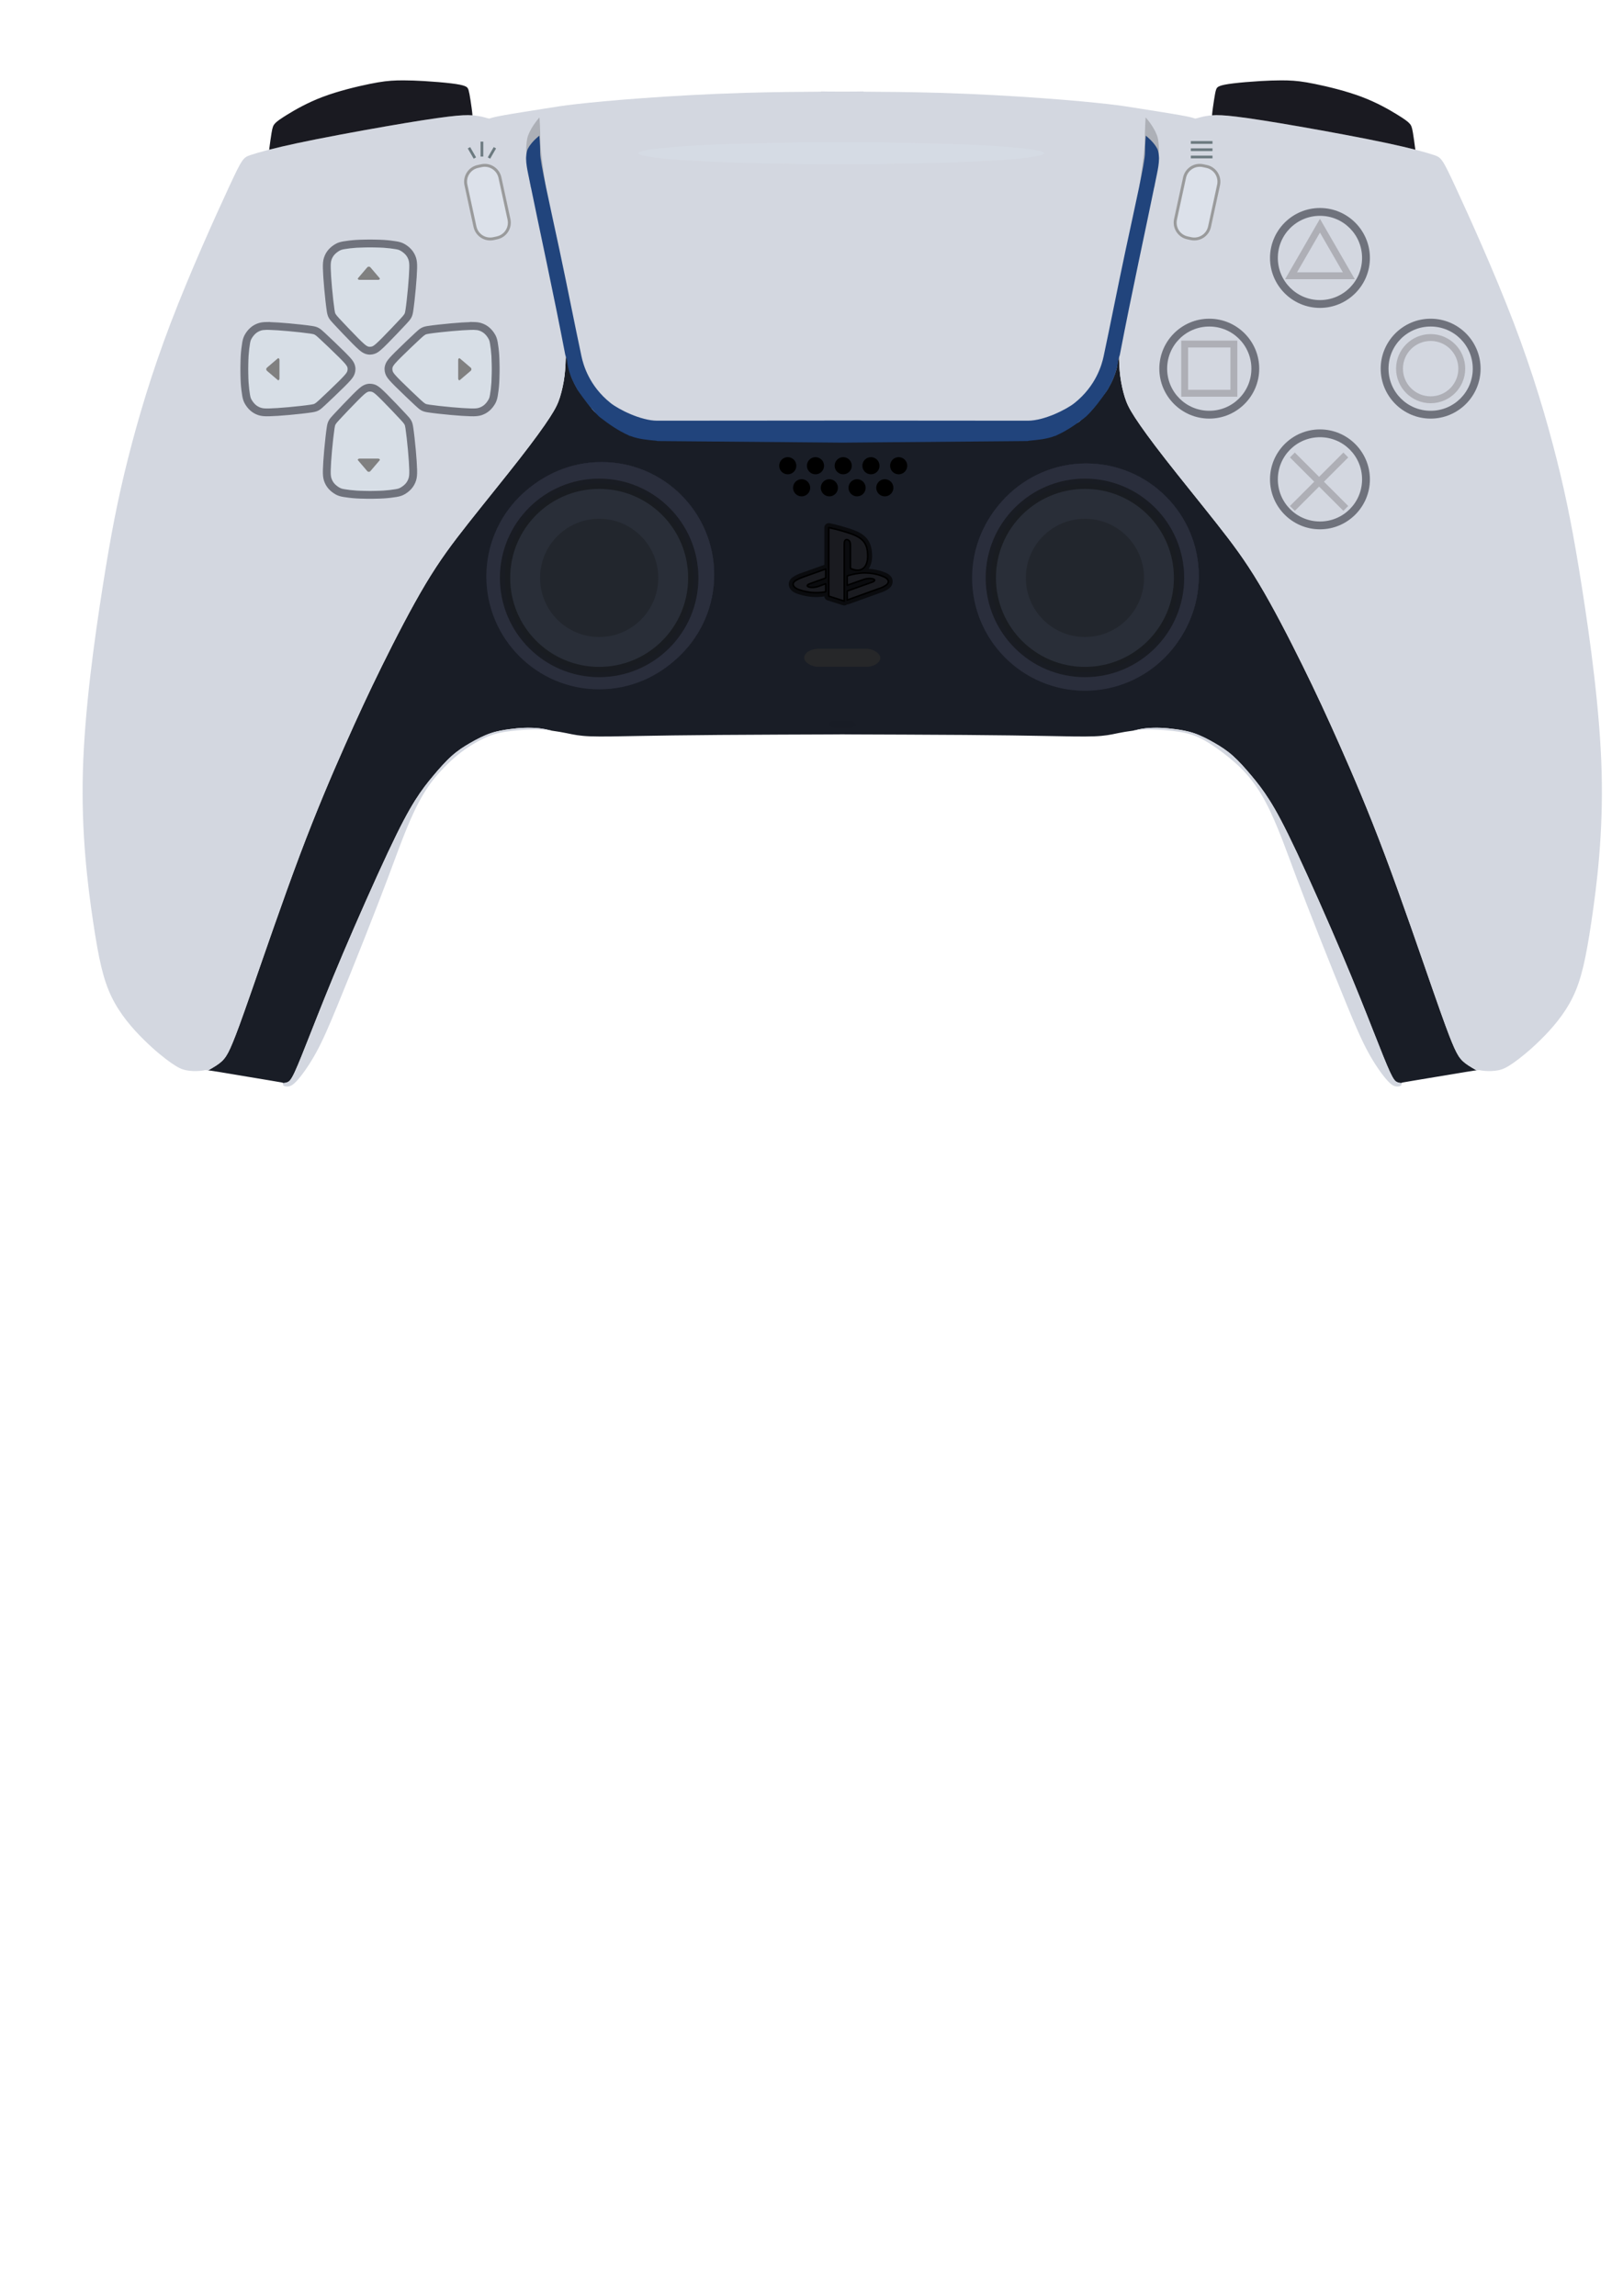<?xml version="1.0" encoding="UTF-8" standalone="no"?>
<!-- Created with Inkscape (http://www.inkscape.org/) -->

<svg
   xmlns:dc="http://purl.org/dc/elements/1.1/"
   xmlns:cc="http://creativecommons.org/ns#"
   xmlns:rdf="http://www.w3.org/1999/02/22-rdf-syntax-ns#"
   xmlns:svg="http://www.w3.org/2000/svg"
   xmlns="http://www.w3.org/2000/svg"
   xmlns:xlink="http://www.w3.org/1999/xlink"
   xmlns:sodipodi="http://sodipodi.sourceforge.net/DTD/sodipodi-0.dtd"
   xmlns:inkscape="http://www.inkscape.org/namespaces/inkscape"
   sodipodi:docname="ps5.svg"
   inkscape:version="1.0.2 (e86c870879, 2021-01-15, custom)"
   id="svg8"
   version="1.1"
   viewBox="0 0 210 297"
   height="297mm"
   width="210mm">
  <defs
     id="defs2">
    <inkscape:path-effect
       effect="bspline"
       id="path-effect3969"
       is_visible="true"
       weight="33.333"
       steps="2"
       helper_size="0"
       apply_no_weight="true"
       apply_with_weight="true"
       only_selected="false" />
    <inkscape:path-effect
       effect="bspline"
       id="path-effect3942"
       is_visible="true"
       weight="33.333"
       steps="2"
       helper_size="0"
       apply_no_weight="true"
       apply_with_weight="true"
       only_selected="false" />
    <inkscape:path-effect
       effect="bspline"
       id="path-effect3938"
       is_visible="true"
       weight="33.333"
       steps="2"
       helper_size="0"
       apply_no_weight="true"
       apply_with_weight="true"
       only_selected="false" />
    <linearGradient
       inkscape:collect="always"
       id="linearGradient3880">
      <stop
         style="stop-color:#aeb2b9;stop-opacity:1"
         offset="0"
         id="stop3876" />
      <stop
         style="stop-color:#d3d7e0;stop-opacity:1"
         offset="1"
         id="stop3878" />
    </linearGradient>
    <linearGradient
       inkscape:collect="always"
       id="linearGradient3872">
      <stop
         style="stop-color:#191d26;stop-opacity:1;"
         offset="0"
         id="stop3868" />
      <stop
         style="stop-color:#1d232d;stop-opacity:1"
         offset="1"
         id="stop3870" />
    </linearGradient>
    <inkscape:path-effect
       only_selected="false"
       apply_with_weight="true"
       apply_no_weight="true"
       helper_size="0"
       steps="2"
       weight="33.333"
       is_visible="true"
       id="path-effect993"
       effect="bspline" />
    <inkscape:path-effect
       effect="bspline"
       id="path-effect989"
       is_visible="true"
       weight="33.333"
       steps="2"
       helper_size="0"
       apply_no_weight="true"
       apply_with_weight="true"
       only_selected="false" />
    <inkscape:path-effect
       only_selected="false"
       apply_with_weight="true"
       apply_no_weight="true"
       helper_size="0"
       steps="2"
       weight="33.333"
       is_visible="true"
       id="path-effect950"
       effect="bspline" />
    <inkscape:path-effect
       effect="bspline"
       id="path-effect946"
       is_visible="true"
       weight="33.333"
       steps="2"
       helper_size="0"
       apply_no_weight="true"
       apply_with_weight="true"
       only_selected="false" />
    <inkscape:path-effect
       only_selected="false"
       apply_with_weight="true"
       apply_no_weight="true"
       helper_size="0"
       steps="2"
       weight="33.333"
       is_visible="true"
       id="path-effect932"
       effect="bspline" />
    <inkscape:path-effect
       effect="bspline"
       id="path-effect928"
       is_visible="true"
       weight="33.333"
       steps="2"
       helper_size="0"
       apply_no_weight="true"
       apply_with_weight="true"
       only_selected="false" />
    <inkscape:path-effect
       only_selected="false"
       apply_with_weight="true"
       apply_no_weight="true"
       helper_size="0"
       steps="2"
       weight="33.333"
       is_visible="true"
       id="path-effect916"
       effect="bspline" />
    <inkscape:path-effect
       effect="bspline"
       id="path-effect912"
       is_visible="true"
       weight="33.333"
       steps="2"
       helper_size="0"
       apply_no_weight="true"
       apply_with_weight="true"
       only_selected="false" />
    <inkscape:path-effect
       only_selected="false"
       apply_with_weight="true"
       apply_no_weight="true"
       helper_size="0"
       steps="2"
       weight="33.333"
       is_visible="true"
       id="path-effect870"
       effect="bspline" />
    <inkscape:path-effect
       effect="bspline"
       id="path-effect866"
       is_visible="true"
       weight="33.333"
       steps="2"
       helper_size="0"
       apply_no_weight="true"
       apply_with_weight="true"
       only_selected="false" />
    <inkscape:path-effect
       effect="bspline"
       id="path-effect862"
       is_visible="true"
       weight="33.333"
       steps="2"
       helper_size="0"
       apply_no_weight="true"
       apply_with_weight="true"
       only_selected="false" />
    <inkscape:path-effect
       only_selected="false"
       apply_with_weight="true"
       apply_no_weight="true"
       helper_size="0"
       steps="2"
       weight="33.333"
       is_visible="true"
       id="path-effect834"
       effect="bspline" />
    <inkscape:path-effect
       effect="bspline"
       id="path-effect830"
       is_visible="true"
       weight="33.333"
       steps="2"
       helper_size="0"
       apply_no_weight="true"
       apply_with_weight="true"
       only_selected="false" />
    <filter
       inkscape:collect="always"
       style="color-interpolation-filters:sRGB"
       id="filter1614"
       x="-0.042"
       width="1.083"
       y="-0.131"
       height="1.262">
      <feGaussianBlur
         inkscape:collect="always"
         stdDeviation="9.565"
         id="feGaussianBlur1616" />
    </filter>
    <filter
       inkscape:collect="always"
       style="color-interpolation-filters:sRGB"
       id="filter1760"
       x="-0.006"
       width="1.011"
       y="-0.017"
       height="1.035">
      <feGaussianBlur
         inkscape:collect="always"
         stdDeviation="1.27"
         id="feGaussianBlur1762" />
    </filter>
    <inkscape:path-effect
       effect="bspline"
       id="path-effect990"
       is_visible="true"
       weight="33.333"
       steps="2"
       helper_size="0"
       apply_no_weight="true"
       apply_with_weight="true"
       only_selected="false" />
    <inkscape:path-effect
       only_selected="false"
       apply_with_weight="true"
       apply_no_weight="true"
       helper_size="0"
       steps="2"
       weight="33.333"
       is_visible="true"
       id="path-effect986"
       effect="bspline" />
    <inkscape:path-effect
       effect="bspline"
       id="path-effect867"
       is_visible="true"
       weight="33.333"
       steps="2"
       helper_size="0"
       apply_no_weight="true"
       apply_with_weight="true"
       only_selected="false" />
    <inkscape:path-effect
       only_selected="false"
       apply_with_weight="true"
       apply_no_weight="true"
       helper_size="0"
       steps="2"
       weight="33.333"
       is_visible="true"
       id="path-effect852"
       effect="bspline" />
    <inkscape:path-effect
       only_selected="false"
       apply_with_weight="true"
       apply_no_weight="true"
       helper_size="0"
       steps="2"
       weight="33.333"
       lpeversion="1"
       is_visible="true"
       id="path-effect904"
       effect="bspline" />
    <inkscape:path-effect
       effect="bspline"
       id="path-effect900"
       is_visible="true"
       lpeversion="1"
       weight="33.333"
       steps="2"
       helper_size="0"
       apply_no_weight="true"
       apply_with_weight="true"
       only_selected="false" />
    <inkscape:path-effect
       effect="bspline"
       id="path-effect882"
       is_visible="true"
       lpeversion="1"
       weight="33.333"
       steps="2"
       helper_size="0"
       apply_no_weight="true"
       apply_with_weight="true"
       only_selected="false" />
    <inkscape:path-effect
       effect="bspline"
       id="path-effect860"
       is_visible="true"
       lpeversion="1"
       weight="33.333"
       steps="2"
       helper_size="0"
       apply_no_weight="true"
       apply_with_weight="true"
       only_selected="false" />
    <filter
       inkscape:collect="always"
       style="color-interpolation-filters:sRGB"
       id="filter3864"
       x="-0.097"
       width="1.195"
       y="-0.305"
       height="1.61">
      <feGaussianBlur
         inkscape:collect="always"
         stdDeviation="22.309"
         id="feGaussianBlur3866" />
    </filter>
    <linearGradient
       inkscape:collect="always"
       xlink:href="#linearGradient3872"
       id="linearGradient3874"
       x1="-670.724"
       y1="996.185"
       x2="-670.724"
       y2="-143.671"
       gradientUnits="userSpaceOnUse" />
    <linearGradient
       inkscape:collect="always"
       xlink:href="#linearGradient3880"
       id="linearGradient3884"
       x1="-699.821"
       y1="997.128"
       x2="-699.821"
       y2="626.604"
       gradientUnits="userSpaceOnUse" />
    <style
       id="style41121">

      .cls-2 {
        fill: #ffffff;
      }
    </style>
    <filter
       inkscape:collect="always"
       style="color-interpolation-filters:sRGB"
       id="filter4818"
       x="-0.223"
       width="1.446"
       y="-1.428"
       height="3.857">
      <feGaussianBlur
         inkscape:collect="always"
         stdDeviation="3.07"
         id="feGaussianBlur4820" />
    </filter>
  </defs>
  <sodipodi:namedview
     id="base"
     pagecolor="#ffffff"
     bordercolor="#666666"
     borderopacity="1.0"
     inkscape:pageopacity="0.0"
     inkscape:pageshadow="2"
     inkscape:zoom="2.048952"
     inkscape:cx="411.8877"
     inkscape:cy="283.27562"
     inkscape:document-units="mm"
     inkscape:current-layer="layer1"
     showgrid="false"
     showguides="false"
     inkscape:guide-bbox="true"
     inkscape:snap-global="false"
     inkscape:snap-intersection-paths="true"
     inkscape:window-width="2560"
     inkscape:window-height="1360"
     inkscape:window-x="-11"
     inkscape:window-y="-11"
     inkscape:window-maximized="1"
     inkscape:document-rotation="0">
    <sodipodi:guide
       position="-164.538,79.7"
       orientation="1,0"
       id="guide924"
       inkscape:locked="false" />
  </sodipodi:namedview>
  <g
     inkscape:label="Ebene 1"
     inkscape:groupmode="layer"
     id="layer1">
    <g
       id="g4981"
       transform="translate(0,0.529)">
      <path
         sodipodi:nodetypes="cccccscssssssssssccsccccssssccccccccccscssscssscsccccsccccccccssccccsssccsssscscsscccccccsccccccccscscscccscscccscsccccccccccccsccscscccscsccsscssscccccccccc"
         inkscape:connector-curvature="0"
         id="lower_body"
         d="M 191.063,137.949 C 190.861,137.831 190.659,137.713 190.472,137.601 190.14,137.403 189.861,137.226 189.619,137.042 189.377,136.858 189.171,136.667 188.983,136.438 188.795,136.209 188.625,135.943 188.448,135.603 188.271,135.263 188.086,134.848 187.869,134.323 187.652,133.798 187.403,133.163 187.02,132.117 186.637,131.072 186.119,129.617 185.366,127.455 184.613,125.293 183.625,122.423 182.551,119.363 181.476,116.304 180.315,113.055 179.218,110.135 178.12,107.215 177.085,104.625 176.115,102.29 175.144,99.954 174.238,97.875 173.397,95.977 172.556,94.08 171.78,92.365 170.997,90.683 170.214,89.001 169.423,87.353 168.554,85.589 167.684,83.826 166.735,81.947 165.774,80.126 164.813,78.305 163.84,76.541 162.922,75.007 162.463,74.24 162.018,73.53 161.576,72.856 161.134,72.181 160.695,71.542 160.249,70.916 159.355,69.665 158.429,68.466 157.384,67.142 155.295,64.494 152.731,61.347 150.815,58.894 149.858,57.668 149.063,56.615 148.41,55.719 147.757,54.823 147.245,54.083 146.855,53.483 146.466,52.882 146.197,52.422 145.994,52.009 145.792,51.596 145.655,51.232 145.528,50.825 145.401,50.417 145.284,49.968 145.184,49.501 145.084,49.035 145.001,48.551 144.942,48.078 144.824,47.13 144.803,46.219 144.791,45.781 144.779,45.343 144.776,45.369 144.766,45.511 144.757,45.654 144.26,45.911 144.17,46.397 144.125,46.639 144.062,46.938 143.964,47.284 143.865,47.629 143.733,48.021 143.55,48.448 143.367,48.876 143.133,49.338 142.851,49.817 142.569,50.295 142.238,50.789 141.861,51.278 141.484,51.768 141.06,52.253 140.599,52.718 140.139,53.183 140.123,53.629 139.6,54.04 139.077,54.451 138.439,53.733 137.878,54.059 137.317,54.385 136.743,54.661 136.173,54.872 135.887,54.978 135.603,55.067 135.264,55.143 134.926,55.219 134.533,55.281 134.032,55.333 133.532,55.385 132.923,55.425 132.151,55.459 131.38,55.492 130.445,55.517 129.294,55.537 126.991,55.578 123.82,55.598 120.719,55.608 117.619,55.618 114.589,55.618 112.57,55.618 109.114,55.618 109.13,55.619 108.906,55.62 108.682,55.619 108.699,55.618 105.243,55.618 103.223,55.618 100.193,55.618 97.093,55.608 93.992,55.598 90.821,55.578 88.518,55.537 87.367,55.517 86.432,55.492 85.661,55.459 84.889,55.425 84.28,55.385 83.779,55.333 83.279,55.281 82.886,55.219 82.548,55.143 82.209,55.067 81.924,54.978 81.639,54.872 81.069,54.661 80.495,54.385 79.934,54.059 79.373,53.733 78.955,53.991 78.432,53.58 77.909,53.169 77.37,53.184 76.909,52.718 76.449,52.253 76.145,51.7 75.768,51.21 75.391,50.721 74.981,50.253 74.699,49.775 74.417,49.297 74.199,48.848 74.016,48.421 73.833,47.994 73.748,47.593 73.649,47.247 73.551,46.902 73.561,46.645 73.516,46.402 73.426,45.917 73.233,45.654 73.223,45.511 73.22,45.458 73.217,45.421 73.215,45.419 73.21,45.415 73.206,45.507 73.199,45.781 73.186,46.219 73.165,47.13 73.047,48.078 72.989,48.551 72.906,49.035 72.806,49.501 72.706,49.968 72.589,50.418 72.462,50.825 72.335,51.232 72.198,51.596 71.995,52.009 71.793,52.422 71.524,52.882 71.134,53.483 70.744,54.083 70.233,54.823 69.58,55.719 68.927,56.615 68.132,57.668 67.174,58.894 65.259,61.347 62.695,64.494 60.605,67.142 59.561,68.466 58.635,69.665 57.741,70.916 57.294,71.542 56.856,72.181 56.414,72.856 55.972,73.53 55.527,74.24 55.068,75.007 54.15,76.541 53.177,78.305 52.216,80.126 51.255,81.947 50.306,83.826 49.436,85.589 48.566,87.353 47.776,89.001 46.993,90.683 46.21,92.365 45.434,94.08 44.593,95.977 43.751,97.875 42.845,99.954 41.875,102.29 40.904,104.625 39.87,107.215 38.772,110.135 37.675,113.055 36.514,116.304 35.439,119.363 34.364,122.423 33.376,125.293 32.623,127.455 31.87,129.617 31.353,131.072 30.97,132.117 30.586,133.163 30.337,133.798 30.12,134.323 29.904,134.848 29.719,135.263 29.542,135.603 29.364,135.943 29.195,136.209 29.006,136.438 28.818,136.667 28.612,136.858 28.37,137.042 28.128,137.226 27.85,137.403 27.518,137.601 27.329,137.714 27.124,137.834 26.92,137.953 27.05,137.949 27.056,137.934 28.373,138.153 30.009,138.425 33.279,138.969 34.927,139.244 36.576,139.519 36.618,139.526 36.625,139.575 V 139.577 C 36.628,139.577 36.628,139.577 36.631,139.577 36.731,139.575 36.832,139.569 36.934,139.55 37.036,139.531 37.14,139.5 37.245,139.447 37.35,139.395 37.457,139.321 37.596,139.136 37.734,138.951 37.905,138.654 38.137,138.155 38.602,137.158 39.316,135.349 40.31,132.825 40.808,131.563 41.375,130.122 42.044,128.465 42.712,126.809 43.482,124.936 44.384,122.812 45.285,120.688 46.319,118.312 47.336,116.025 48.352,113.737 49.351,111.538 50.182,109.768 51.013,107.998 51.677,106.657 52.242,105.586 52.806,104.515 53.271,103.715 53.703,103.027 54.136,102.34 54.538,101.763 54.928,101.242 55.319,100.721 55.698,100.257 56.086,99.796 56.473,99.334 56.869,98.874 57.268,98.442 57.666,98.009 58.066,97.604 58.462,97.252 58.857,96.9 59.248,96.6 59.643,96.329 60.039,96.058 60.44,95.815 60.857,95.576 61.273,95.336 61.706,95.1 62.143,94.886 62.58,94.673 63.022,94.482 63.459,94.332 63.895,94.182 64.327,94.074 64.738,93.991 65.149,93.909 65.54,93.851 65.894,93.804 66.604,93.709 67.171,93.652 67.791,93.629 68.411,93.606 69.084,93.617 69.679,93.677 70.267,93.736 70.782,93.845 71.415,93.998 72.123,94.093 72.786,94.208 73.353,94.326 74.249,94.513 74.962,94.672 76.384,94.727 77.806,94.781 79.934,94.731 82.579,94.681 85.224,94.632 88.388,94.582 93.14,94.547 97.892,94.512 104.234,94.492 107.48,94.48 108.312,94.476 108.503,94.473 108.979,94.47 109.454,94.473 109.645,94.476 110.478,94.48 113.723,94.492 120.065,94.512 124.817,94.547 129.57,94.582 132.733,94.632 135.379,94.681 138.024,94.731 140.151,94.781 141.573,94.727 142.996,94.672 143.708,94.513 144.605,94.326 145.191,94.203 145.881,94.085 146.619,93.99 147.23,93.843 147.738,93.734 148.31,93.677 148.906,93.617 149.578,93.606 150.198,93.629 150.818,93.652 151.386,93.709 152.095,93.804 152.45,93.851 152.841,93.909 153.252,93.991 153.663,94.074 154.095,94.182 154.531,94.332 154.968,94.482 155.41,94.673 155.847,94.886 156.284,95.1 156.716,95.336 157.133,95.576 157.549,95.815 157.95,96.058 158.346,96.329 158.742,96.6 159.133,96.9 159.528,97.252 159.923,97.604 160.324,98.009 160.722,98.442 161.12,98.874 161.517,99.334 161.904,99.796 162.291,100.257 162.671,100.721 163.061,101.242 163.452,101.763 163.854,102.34 164.287,103.027 164.719,103.715 165.184,104.515 165.748,105.586 166.312,106.657 166.976,107.998 167.808,109.768 168.639,111.538 169.637,113.737 170.654,116.025 171.67,118.312 172.704,120.688 173.606,122.812 174.508,124.936 175.277,126.809 175.946,128.465 176.615,130.122 177.182,131.563 177.679,132.825 178.673,135.349 179.388,137.158 179.852,138.155 180.085,138.654 180.255,138.951 180.394,139.136 180.532,139.321 180.639,139.395 180.745,139.447 180.85,139.5 180.954,139.531 181.056,139.55 181.15,139.568 181.243,139.573 181.336,139.575 181.343,139.526 181.385,139.519 183.03,139.245 184.679,138.97 187.949,138.425 189.584,138.154 190.925,137.931 190.936,137.943 191.063,137.95 Z"
         style="opacity:1;fill:#191d26;fill-opacity:1;stroke:none;stroke-width:0.265px;stroke-linecap:butt;stroke-linejoin:miter;stroke-opacity:1" />
      <path
         sodipodi:nodetypes="ccscssscccssscscccccccccccccccccsscscssssccsssccccssccccccccsccccscssscssscsccccccccccssssccccsccsssssssssscsccccccscssccsssccssssccsssscsccccccc"
         inkscape:connector-curvature="0"
         id="body"
         d="M 106.297,11.3 C 106.262,11.299 106.231,11.301 106.203,11.332 103.616,11.344 99.962,11.376 96.307,11.485 91.588,11.625 86.924,11.893 83.144,12.168 79.364,12.442 76.468,12.724 74.629,12.932 72.79,13.141 72.008,13.275 70.437,13.526 68.866,13.776 66.508,14.142 65.187,14.38 63.865,14.617 63.576,14.727 63.426,14.777 63.275,14.827 63.26,14.817 62.965,14.732 62.671,14.647 62.099,14.487 61.383,14.41 60.667,14.334 59.807,14.341 58.014,14.557 56.22,14.773 53.493,15.197 49.843,15.833 46.193,16.469 41.62,17.315 38.426,17.998 35.233,18.68 33.42,19.199 32.448,19.517 31.477,19.836 31.348,19.956 29.636,23.647 27.924,27.338 24.638,34.581 22.116,41.176 19.595,47.771 17.853,53.67 16.543,58.87 15.232,64.069 14.359,68.549 13.286,75.37 12.212,82.19 10.94,91.35 10.722,99.302 10.505,107.255 11.341,113.98 12.048,118.707 12.755,123.433 13.331,126.152 14.437,128.434 15.543,130.716 17.177,132.562 18.605,133.971 20.034,135.38 21.256,136.352 22.121,136.958 22.986,137.564 23.493,137.804 24.071,137.923 24.648,138.043 25.297,138.043 25.742,138.015 26.188,137.987 26.431,137.93 26.568,137.904 26.595,137.898 26.889,137.954 26.92,137.953 27.124,137.834 27.329,137.714 27.518,137.601 27.85,137.403 28.128,137.226 28.37,137.042 28.612,136.858 28.819,136.667 29.006,136.438 29.195,136.209 29.364,135.943 29.542,135.603 29.719,135.263 29.904,134.848 30.12,134.323 30.337,133.798 30.586,133.163 30.97,132.117 31.353,131.072 31.87,129.617 32.623,127.455 33.376,125.293 34.364,122.423 35.439,119.363 36.514,116.304 37.675,113.055 38.772,110.135 39.87,107.215 40.904,104.625 41.875,102.29 42.845,99.954 43.751,97.875 44.593,95.977 45.434,94.08 46.21,92.365 46.993,90.683 47.776,89.001 48.566,87.353 49.436,85.589 50.306,83.826 51.255,81.947 52.216,80.126 53.177,78.305 54.15,76.541 55.068,75.007 55.527,74.24 55.972,73.53 56.414,72.856 56.856,72.181 57.294,71.542 57.741,70.916 58.635,69.665 59.561,68.466 60.606,67.142 62.695,64.494 65.259,61.347 67.174,58.894 68.132,57.668 68.927,56.615 69.58,55.719 70.233,54.823 70.744,54.083 71.134,53.483 71.524,52.882 71.793,52.422 71.995,52.009 72.198,51.596 72.335,51.232 72.462,50.825 72.589,50.418 72.706,49.968 72.806,49.501 72.906,49.035 72.989,48.551 73.048,48.078 73.165,47.13 73.186,46.219 73.199,45.781 73.206,45.507 73.21,45.415 73.215,45.419 73.217,45.421 73.22,45.458 73.223,45.511 73.233,45.654 73.457,45.786 73.547,46.271 73.592,46.514 73.635,46.855 73.733,47.2 73.831,47.546 73.891,47.995 74.074,48.422 74.257,48.849 74.496,49.249 74.778,49.728 75.06,50.206 75.422,50.595 75.799,51.085 76.177,51.574 76.449,52.253 76.909,52.718 77.37,53.184 77.867,52.981 78.39,53.392 78.913,53.803 79.462,54.179 80.023,54.505 80.584,54.831 81.157,55.107 81.728,55.318 82.013,55.424 82.298,55.513 82.636,55.589 82.975,55.665 83.368,55.727 83.868,55.779 84.369,55.831 84.978,55.872 85.749,55.905 86.521,55.938 87.455,55.964 88.607,55.984 90.909,56.024 94.081,56.044 97.181,56.054 100.282,56.064 103.312,56.064 105.331,56.064 108.788,56.064 108.771,56.065 108.995,56.066 109.219,56.065 109.202,56.064 112.658,56.064 114.678,56.064 117.708,56.064 120.808,56.054 123.909,56.044 127.08,56.024 129.383,55.984 130.534,55.963 131.469,55.938 132.24,55.905 133.012,55.872 133.621,55.831 134.121,55.779 134.622,55.727 135.014,55.665 135.353,55.589 135.692,55.513 135.976,55.424 136.262,55.318 136.832,55.107 137.405,54.831 137.966,54.505 138.528,54.179 139.077,54.451 139.6,54.04 140.123,53.629 140.62,53.184 141.08,52.718 141.541,52.253 141.869,51.723 142.246,51.234 142.624,50.744 143.05,50.295 143.332,49.817 143.614,49.338 143.848,48.876 144.031,48.448 144.214,48.021 144.347,47.629 144.445,47.284 144.543,46.938 144.555,46.608 144.6,46.365 144.69,45.88 144.757,45.654 144.766,45.511 144.775,45.369 144.779,45.343 144.791,45.781 144.803,46.219 144.824,47.13 144.942,48.078 145.001,48.551 145.084,49.035 145.184,49.501 145.284,49.968 145.401,50.417 145.528,50.825 145.655,51.232 145.792,51.596 145.994,52.009 146.197,52.422 146.466,52.882 146.856,53.483 147.245,54.083 147.757,54.823 148.41,55.719 149.063,56.615 149.858,57.668 150.816,58.894 152.731,61.347 155.295,64.494 157.384,67.142 158.429,68.466 159.355,69.665 160.249,70.916 160.695,71.542 161.134,72.181 161.576,72.856 162.018,73.53 162.463,74.24 162.922,75.007 163.84,76.541 164.813,78.305 165.774,80.126 166.735,81.947 167.684,83.826 168.554,85.589 169.423,87.353 170.214,89.001 170.997,90.683 171.78,92.365 172.556,94.08 173.397,95.977 174.238,97.875 175.144,99.954 176.115,102.29 177.085,104.625 178.12,107.215 179.218,110.135 180.315,113.055 181.476,116.304 182.551,119.363 183.625,122.423 184.613,125.293 185.366,127.455 186.119,129.617 186.637,131.072 187.02,132.117 187.403,133.163 187.652,133.798 187.869,134.323 188.086,134.848 188.271,135.263 188.448,135.603 188.625,135.943 188.795,136.209 188.983,136.438 189.171,136.667 189.377,136.858 189.619,137.042 189.861,137.226 190.14,137.403 190.472,137.601 190.659,137.713 190.861,137.831 191.063,137.949 191.091,137.95 191.364,137.899 191.389,137.904 191.527,137.93 191.77,137.987 192.215,138.015 192.661,138.043 193.309,138.043 193.887,137.923 194.465,137.804 194.972,137.564 195.837,136.958 196.701,136.352 197.924,135.38 199.352,133.971 200.78,132.562 202.415,130.716 203.521,128.434 204.626,126.152 205.203,123.433 205.91,118.707 206.617,113.98 207.452,107.255 207.235,99.302 207.018,91.35 205.745,82.19 204.672,75.37 203.599,68.549 202.725,64.069 201.415,58.87 200.104,53.67 198.362,47.771 195.841,41.176 193.32,34.581 190.034,27.338 188.322,23.647 186.61,19.956 186.48,19.836 185.509,19.517 184.537,19.199 182.724,18.68 179.531,17.998 176.338,17.315 171.765,16.469 168.114,15.833 164.464,15.197 161.737,14.773 159.944,14.557 158.15,14.341 157.291,14.334 156.575,14.41 155.858,14.487 155.287,14.647 154.992,14.732 154.697,14.817 154.682,14.827 154.532,14.777 154.381,14.727 154.092,14.617 152.771,14.38 151.449,14.142 149.091,13.776 147.52,13.526 145.949,13.275 145.167,13.141 143.328,12.932 141.489,12.724 138.593,12.442 134.813,12.168 131.033,11.893 126.37,11.625 121.65,11.485 117.996,11.376 114.341,11.344 111.755,11.332 111.726,11.301 111.695,11.299 111.661,11.3 111.403,11.309 110.99,11.313 110.783,11.315 110.639,11.317 109.795,11.319 108.979,11.321 108.162,11.319 107.318,11.317 107.174,11.315 106.967,11.313 106.554,11.309 106.297,11.3 Z"
         style="opacity:1;fill:#d3d7e0;fill-opacity:1;stroke:none;stroke-width:0.265;stroke-linecap:butt;stroke-linejoin:miter;stroke-miterlimit:4;stroke-dasharray:none;stroke-opacity:1" />
      <path
         inkscape:connector-curvature="0"
         id="mic"
         d="M 101.928,58.612 C 101.316,58.612 100.819,59.109 100.819,59.722 100.819,60.334 101.316,60.831 101.928,60.831 102.541,60.831 103.038,60.334 103.038,59.722 103.038,59.109 102.541,58.612 101.928,58.612 Z M 105.516,58.612 C 104.903,58.612 104.406,59.109 104.406,59.722 104.406,60.334 104.903,60.831 105.516,60.831 106.129,60.831 106.626,60.334 106.626,59.722 106.626,59.109 106.129,58.612 105.516,58.612 Z M 109.104,58.612 C 108.491,58.612 107.994,59.109 107.994,59.722 107.994,60.334 108.491,60.831 109.104,60.831 109.716,60.831 110.213,60.334 110.213,59.722 110.213,59.109 109.716,58.612 109.104,58.612 Z M 112.692,58.612 C 112.079,58.612 111.582,59.109 111.582,59.722 111.582,60.334 112.079,60.831 112.692,60.831 113.304,60.831 113.801,60.334 113.801,59.722 113.801,59.109 113.304,58.612 112.692,58.612 Z M 116.279,58.612 C 115.666,58.612 115.17,59.109 115.17,59.722 115.17,60.334 115.666,60.831 116.279,60.831 116.892,60.831 117.389,60.334 117.389,59.722 117.389,59.109 116.892,58.612 116.279,58.612 Z M 103.722,61.465 C 103.428,61.465 103.146,61.582 102.937,61.79 102.729,61.998 102.613,62.281 102.613,62.575 102.613,63.188 103.109,63.685 103.722,63.685 104.335,63.685 104.832,63.188 104.832,62.575 104.832,62.281 104.715,61.998 104.507,61.79 104.299,61.582 104.017,61.465 103.722,61.465 Z M 107.31,61.465 C 107.015,61.465 106.733,61.582 106.525,61.79 106.317,61.998 106.2,62.281 106.2,62.575 106.2,63.188 106.697,63.685 107.31,63.685 107.923,63.685 108.419,63.188 108.419,62.575 108.419,62.281 108.303,61.998 108.095,61.79 107.886,61.582 107.604,61.465 107.31,61.465 Z M 110.897,61.465 C 110.603,61.465 110.321,61.582 110.113,61.79 109.905,61.998 109.788,62.281 109.788,62.575 109.788,63.188 110.285,63.685 110.897,63.685 111.51,63.685 112.007,63.188 112.007,62.575 112.007,62.281 111.89,61.998 111.682,61.79 111.474,61.582 111.192,61.465 110.897,61.465 Z M 114.485,61.465 C 114.191,61.465 113.909,61.582 113.701,61.79 113.493,61.998 113.376,62.281 113.376,62.575 113.376,63.188 113.873,63.685 114.485,63.685 115.098,63.685 115.595,63.188 115.595,62.575 115.595,62.281 115.478,61.998 115.27,61.79 115.062,61.582 114.78,61.465 114.485,61.465 Z"
         style="opacity:1;fill:#000000;fill-opacity:1;stroke:none;stroke-width:10.7;stroke-linecap:round;stroke-linejoin:round;stroke-miterlimit:4;stroke-dasharray:none;stroke-dashoffset:0;stroke-opacity:1;paint-order:normal" />
      <path
         id="dpad"
         d="M 47.874,30.967 C 47.834,30.966 46.729,30.975 46.137,31.012 45.514,31.052 44.904,31.128 44.502,31.198 44.1,31.269 43.906,31.335 43.664,31.472 43.422,31.609 43.131,31.819 42.9,32.078 42.67,32.337 42.5,32.646 42.4,32.961 42.301,33.275 42.272,33.594 42.286,34.197 42.301,34.799 42.358,35.684 42.453,36.727 42.547,37.769 42.679,38.969 42.78,39.625 42.881,40.281 42.952,40.392 43.552,41.04 44.152,41.688 45.281,42.873 45.98,43.576 46.679,44.278 46.948,44.497 47.155,44.628 47.363,44.758 47.586,44.846 47.874,44.84 48.163,44.833 48.391,44.758 48.593,44.628 48.8,44.497 49.069,44.278 49.768,43.576 50.467,42.873 51.596,41.688 52.196,41.04 52.797,40.392 52.867,40.281 52.968,39.625 53.069,38.969 53.201,37.769 53.295,36.727 53.39,35.684 53.447,34.799 53.462,34.197 53.476,33.594 53.447,33.275 53.348,32.961 53.248,32.646 53.078,32.337 52.848,32.078 52.617,31.819 52.326,31.609 52.084,31.472 51.842,31.335 51.648,31.269 51.246,31.198 50.844,31.128 50.234,31.052 49.611,31.012 49.019,30.975 47.914,30.966 47.874,30.967 Z M 34.439,41.639 C 34.08,41.645 33.841,41.68 33.606,41.755 33.291,41.854 32.982,42.025 32.723,42.255 32.464,42.485 32.255,42.776 32.117,43.018 31.98,43.26 31.914,43.454 31.843,43.856 31.773,44.258 31.697,44.868 31.657,45.491 31.62,46.084 31.611,47.189 31.612,47.229 31.612,47.269 31.62,48.373 31.657,48.966 31.697,49.589 31.773,50.199 31.843,50.601 31.914,51.003 31.98,51.197 32.117,51.439 32.255,51.681 32.464,51.972 32.723,52.202 32.982,52.432 33.291,52.603 33.606,52.702 33.92,52.802 34.239,52.831 34.842,52.816 35.444,52.802 36.329,52.744 37.372,52.65 38.415,52.555 39.615,52.423 40.27,52.322 40.926,52.221 41.037,52.151 41.685,51.551 42.333,50.951 43.518,49.822 44.221,49.123 44.923,48.423 45.142,48.155 45.273,47.947 45.403,47.746 45.478,47.517 45.485,47.229 45.491,46.94 45.404,46.717 45.273,46.51 45.142,46.302 44.923,46.033 44.221,45.334 43.518,44.635 42.333,43.506 41.685,42.906 41.037,42.306 40.926,42.236 40.27,42.135 39.615,42.034 38.415,41.902 37.372,41.807 36.329,41.713 35.444,41.655 34.842,41.641 34.691,41.637 34.558,41.636 34.439,41.639 Z M 61.31,41.639 C 61.19,41.636 61.057,41.637 60.907,41.641 60.304,41.655 59.419,41.713 58.376,41.807 57.334,41.902 56.134,42.033 55.478,42.135 54.822,42.235 54.711,42.306 54.063,42.906 53.415,43.506 52.23,44.635 51.528,45.334 50.825,46.033 50.606,46.302 50.475,46.51 50.345,46.717 50.258,46.94 50.264,47.229 50.27,47.517 50.345,47.746 50.475,47.947 50.606,48.155 50.825,48.423 51.528,49.122 52.23,49.822 53.415,50.951 54.063,51.551 54.711,52.151 54.822,52.221 55.478,52.322 56.134,52.423 57.334,52.555 58.376,52.65 59.419,52.744 60.304,52.802 60.907,52.816 61.509,52.831 61.828,52.802 62.143,52.702 62.457,52.603 62.766,52.432 63.025,52.202 63.284,51.972 63.494,51.681 63.631,51.439 63.769,51.197 63.834,51.003 63.905,50.601 63.975,50.199 64.052,49.589 64.091,48.965 64.128,48.373 64.137,47.268 64.136,47.229 64.137,47.189 64.128,46.083 64.091,45.491 64.052,44.868 63.975,44.258 63.905,43.856 63.834,43.454 63.769,43.26 63.631,43.018 63.494,42.776 63.284,42.485 63.025,42.255 62.766,42.024 62.457,41.854 62.143,41.755 61.907,41.68 61.668,41.645 61.31,41.639 Z M 47.874,49.618 C 47.586,49.612 47.363,49.699 47.155,49.83 46.948,49.961 46.679,50.18 45.98,50.882 45.281,51.585 44.152,52.77 43.552,53.418 42.952,54.066 42.881,54.177 42.78,54.833 42.679,55.488 42.547,56.688 42.453,57.731 42.358,58.774 42.301,59.659 42.286,60.261 42.272,60.864 42.301,61.183 42.4,61.497 42.5,61.811 42.67,62.121 42.9,62.38 43.131,62.639 43.422,62.848 43.664,62.986 43.906,63.123 44.1,63.189 44.502,63.259 44.904,63.33 45.514,63.406 46.137,63.445 46.729,63.483 47.834,63.492 47.874,63.491 47.914,63.492 49.019,63.482 49.611,63.445 50.234,63.406 50.844,63.33 51.246,63.259 51.648,63.189 51.842,63.123 52.084,62.986 52.326,62.848 52.617,62.639 52.848,62.38 53.078,62.121 53.248,61.811 53.348,61.497 53.447,61.183 53.476,60.864 53.462,60.261 53.447,59.659 53.39,58.774 53.295,57.731 53.201,56.688 53.069,55.488 52.968,54.833 52.867,54.177 52.797,54.066 52.196,53.418 51.596,52.77 50.467,51.585 49.768,50.882 49.069,50.18 48.8,49.961 48.593,49.83 48.391,49.7 48.163,49.624 47.874,49.618 Z"
         style="opacity:1;fill:#d7dee6;fill-opacity:1;stroke:none;stroke-width:1.6;stroke-linecap:butt;stroke-linejoin:miter;stroke-miterlimit:4;stroke-dasharray:none;stroke-opacity:1"
         inkscape:connector-curvature="0" />
      <path
         id="arrows"
         d="M 47.733,33.966 C 47.726,33.966 47.719,33.966 47.711,33.966 47.637,33.969 47.57,33.997 47.532,34.04 L 46.327,35.453 C 46.287,35.499 46.287,35.555 46.326,35.601 46.365,35.647 46.438,35.676 46.516,35.676 H 48.929 C 49.008,35.676 49.08,35.647 49.119,35.601 49.158,35.555 49.158,35.499 49.119,35.453 L 47.913,34.04 C 47.875,33.996 47.808,33.968 47.733,33.966 Z M 36.008,45.812 C 35.983,45.813 35.959,45.823 35.938,45.842 L 34.525,47.048 C 34.482,47.085 34.454,47.152 34.451,47.226 34.451,47.234 34.451,47.241 34.451,47.248 34.454,47.323 34.482,47.39 34.525,47.428 L 35.938,48.634 C 35.984,48.673 36.041,48.673 36.087,48.634 36.133,48.595 36.161,48.523 36.161,48.444 V 46.031 C 36.161,45.972 36.145,45.915 36.116,45.874 36.087,45.833 36.048,45.81 36.008,45.812 Z M 59.437,45.812 C 59.397,45.811 59.358,45.833 59.329,45.874 59.301,45.915 59.285,45.972 59.284,46.031 V 48.444 C 59.285,48.523 59.313,48.595 59.359,48.634 59.405,48.673 59.462,48.673 59.507,48.634 L 60.92,47.428 C 60.964,47.39 60.992,47.323 60.994,47.248 60.994,47.241 60.994,47.234 60.994,47.226 60.991,47.152 60.964,47.085 60.92,47.047 L 59.507,45.842 C 59.486,45.823 59.462,45.813 59.437,45.812 Z M 46.516,58.799 C 46.438,58.8 46.365,58.828 46.326,58.874 46.287,58.92 46.287,58.977 46.327,59.022 L 47.533,60.435 C 47.57,60.479 47.637,60.506 47.711,60.509 47.719,60.509 47.726,60.509 47.733,60.509 47.808,60.507 47.875,60.479 47.913,60.435 L 49.119,59.022 C 49.158,58.977 49.158,58.92 49.119,58.874 49.08,58.828 49.008,58.8 48.929,58.799 Z"
         style="color:#000000;font-style:normal;font-variant:normal;font-weight:normal;font-stretch:normal;font-size:medium;line-height:normal;font-family:sans-serif;font-variant-ligatures:normal;font-variant-position:normal;font-variant-caps:normal;font-variant-numeric:normal;font-variant-alternates:normal;font-feature-settings:normal;text-indent:0;text-align:start;text-decoration:none;text-decoration-line:none;text-decoration-style:solid;text-decoration-color:#000000;letter-spacing:normal;word-spacing:normal;text-transform:none;writing-mode:lr-tb;direction:ltr;text-orientation:mixed;dominant-baseline:auto;baseline-shift:baseline;text-anchor:start;white-space:normal;shape-padding:0;clip-rule:nonzero;display:inline;overflow:visible;visibility:visible;opacity:1;isolation:auto;mix-blend-mode:normal;color-interpolation:sRGB;color-interpolation-filters:linearRGB;solid-color:#000000;solid-opacity:1;vector-effect:none;fill:#808080;fill-opacity:1;fill-rule:nonzero;stroke:none;stroke-width:0.6;stroke-linecap:round;stroke-linejoin:round;stroke-miterlimit:4;stroke-dasharray:none;stroke-dashoffset:0;stroke-opacity:1;paint-order:normal;color-rendering:auto;image-rendering:auto;shape-rendering:auto;text-rendering:auto;enable-background:accumulate"
         inkscape:connector-curvature="0" />
      <rect
         ry="0.644"
         rx="0.644"
         y="92.783"
         x="107.264"
         height="0.815"
         width="3.43"
         id="rect893"
         style="opacity:0.243;fill:#151a22;fill-opacity:1;stroke:none;stroke-width:0.6;stroke-linecap:round;stroke-linejoin:round;stroke-miterlimit:4;stroke-dasharray:none;stroke-dashoffset:0;stroke-opacity:1;paint-order:normal" />
      <rect
         style="opacity:1;fill:#262729;fill-opacity:1;stroke:none;stroke-width:0.6;stroke-linecap:round;stroke-linejoin:round;stroke-miterlimit:4;stroke-dasharray:none;stroke-dashoffset:0;stroke-opacity:1;paint-order:normal"
         id="rect895"
         width="9.838"
         height="2.336"
         x="104.06"
         y="83.399"
         rx="1.846"
         ry="1.846" />
      <path
         inkscape:connector-curvature="0"
         id="share_menu"
         d="M 62.695,20.86 C 62.56,20.861 62.424,20.877 62.288,20.906 L 61.833,21.005 C 60.74,21.241 60.051,22.312 60.288,23.405 L 61.457,28.796 C 61.694,29.889 62.764,30.578 63.857,30.341 L 64.312,30.242 C 65.404,30.006 66.094,28.935 65.857,27.842 L 64.688,22.451 C 64.481,21.495 63.635,20.848 62.695,20.86 Z M 155.262,20.86 C 154.322,20.848 153.477,21.495 153.269,22.451 L 152.1,27.842 C 151.864,28.935 152.553,30.006 153.646,30.242 L 154.1,30.341 C 155.193,30.578 156.263,29.889 156.5,28.796 L 157.669,23.405 C 157.906,22.312 157.217,21.241 156.124,21.005 L 155.669,20.906 C 155.533,20.877 155.397,20.861 155.262,20.86 Z"
         style="opacity:0.87;fill:#dee2eb;fill-opacity:1;stroke:none;stroke-width:0.6;stroke-linecap:round;stroke-linejoin:round;stroke-miterlimit:4;stroke-dasharray:none;stroke-dashoffset:0;stroke-opacity:1;paint-order:normal" />
      <path
         id="path942"
         d="M 68.264,93.618 C 68.105,93.619 67.946,93.624 67.791,93.629 67.171,93.652 66.604,93.708 65.894,93.803 65.54,93.851 65.149,93.908 64.738,93.991 64.327,94.074 63.895,94.182 63.459,94.332 63.022,94.481 62.58,94.672 62.143,94.886 61.706,95.1 61.273,95.336 60.857,95.575 60.44,95.815 60.039,96.058 59.643,96.329 59.248,96.6 58.857,96.9 58.462,97.252 58.066,97.604 57.666,98.009 57.268,98.441 56.869,98.874 56.473,99.334 56.086,99.795 55.698,100.257 55.319,100.721 54.928,101.241 54.538,101.762 54.136,102.339 53.703,103.027 53.271,103.715 52.806,104.515 52.242,105.586 51.677,106.656 51.013,107.998 50.182,109.768 49.351,111.538 48.352,113.737 47.336,116.024 46.319,118.312 45.285,120.688 44.384,122.812 43.482,124.936 42.712,126.808 42.044,128.465 41.375,130.122 40.808,131.563 40.31,132.825 39.316,135.349 38.602,137.157 38.137,138.155 37.905,138.654 37.734,138.951 37.596,139.136 37.457,139.321 37.35,139.394 37.245,139.447 37.14,139.5 37.036,139.531 36.934,139.55 36.832,139.569 36.731,139.575 36.631,139.577 36.628,139.577 36.628,139.577 36.625,139.577 36.632,139.626 36.604,139.716 36.616,139.79 36.629,139.864 36.681,139.92 36.796,139.968 36.91,140.015 37.086,140.054 37.335,140.017 37.584,139.98 37.906,139.867 38.525,139.167 39.145,138.467 40.06,137.184 40.915,135.623 41.769,134.061 42.561,132.222 43.624,129.642 44.688,127.061 46.023,123.739 47.204,120.752 48.385,117.766 49.411,115.115 50.194,113.036 50.978,110.956 51.517,109.452 52.133,107.878 52.748,106.304 53.438,104.663 54.196,103.24 54.953,101.816 55.777,100.611 56.707,99.569 57.637,98.526 58.631,97.567 59.705,96.754 60.78,95.942 61.937,95.276 62.989,94.811 64.042,94.347 65.034,94.162 66.244,94.026 67.454,93.889 68.884,93.799 70.135,93.861 70.594,93.884 71.004,93.942 71.415,93.997 70.781,93.844 70.267,93.735 69.679,93.676 69.233,93.631 68.743,93.614 68.264,93.618 Z M 149.726,93.618 C 149.247,93.615 148.757,93.631 148.31,93.676 147.738,93.734 147.23,93.842 146.619,93.989 147.008,93.939 147.39,93.883 147.823,93.862 149.073,93.799 150.503,93.889 151.713,94.026 152.924,94.163 153.915,94.347 154.968,94.811 156.021,95.276 157.135,96.021 158.21,96.834 159.284,97.646 160.32,98.527 161.25,99.569 162.18,100.612 163.004,101.817 163.762,103.24 164.519,104.663 165.21,106.305 165.825,107.879 166.44,109.452 166.979,110.957 167.763,113.036 168.546,115.116 169.573,117.766 170.753,120.752 171.934,123.739 173.269,127.062 174.333,129.642 175.396,132.222 176.189,134.061 177.043,135.623 177.897,137.184 178.812,138.467 179.432,139.167 180.052,139.868 180.373,139.98 180.622,140.017 180.871,140.054 181.047,140.015 181.161,139.968 181.276,139.92 181.329,139.864 181.341,139.79 181.353,139.716 181.325,139.624 181.332,139.575 H 181.335 C 181.243,139.573 181.15,139.567 181.055,139.55 180.953,139.531 180.849,139.5 180.744,139.447 180.639,139.395 180.532,139.321 180.393,139.136 180.254,138.951 180.084,138.654 179.852,138.155 179.387,137.158 178.673,135.349 177.678,132.825 177.181,131.563 176.614,130.122 175.945,128.465 175.277,126.809 174.507,124.936 173.605,122.812 172.703,120.688 171.669,118.312 170.653,116.025 169.637,113.737 168.638,111.538 167.807,109.768 166.976,107.998 166.312,106.657 165.747,105.586 165.183,104.515 164.718,103.715 164.286,103.027 163.853,102.34 163.451,101.763 163.061,101.242 162.67,100.721 162.291,100.257 161.903,99.796 161.516,99.334 161.119,98.874 160.721,98.442 160.323,98.009 159.923,97.604 159.527,97.252 159.132,96.9 158.741,96.6 158.345,96.329 157.95,96.058 157.548,95.815 157.132,95.576 156.715,95.336 156.283,95.1 155.846,94.886 155.409,94.673 154.967,94.482 154.531,94.332 154.094,94.182 153.662,94.074 153.251,93.991 152.84,93.909 152.45,93.851 152.095,93.804 151.385,93.709 150.817,93.652 150.198,93.629 150.043,93.624 149.884,93.619 149.725,93.618 Z"
         style="fill:#d3d7e0;fill-opacity:1;stroke:none;stroke-width:0.265px;stroke-linecap:butt;stroke-linejoin:miter;stroke-opacity:1"
         inkscape:connector-curvature="0" />
      <path
         id="share_menu_icons"
         d="M 154.081,17.724 V 18.078 H 156.884 V 17.724 Z M 62.18,17.793 V 19.724 H 62.533 V 17.793 Z M 60.832,18.498 60.525,18.675 61.292,20.002 61.598,19.826 Z M 63.881,18.498 63.115,19.826 63.421,20.002 64.187,18.675 Z M 154.081,18.663 V 19.017 H 156.884 V 18.663 Z M 154.081,19.602 V 19.956 H 156.884 V 19.602 Z"
         style="opacity:1;fill:#6c7a80;fill-opacity:1;stroke:none;stroke-width:2.665;stroke-linecap:round;stroke-linejoin:round;stroke-miterlimit:4;stroke-dasharray:none;stroke-dashoffset:0;stroke-opacity:1;paint-order:normal"
         inkscape:connector-curvature="0" />
      <path
         inkscape:connector-curvature="0"
         id="triangle_button"
         d="M 170.79,26.379 C 167.227,26.379 164.327,29.278 164.327,32.841 164.327,36.404 167.227,39.303 170.79,39.303 174.353,39.303 177.252,36.404 177.252,32.841 177.252,29.278 174.353,26.379 170.79,26.379 Z M 170.79,27.391 C 173.806,27.391 176.239,29.825 176.239,32.841 176.239,35.857 173.806,38.291 170.79,38.291 167.774,38.291 165.339,35.857 165.339,32.841 165.339,29.825 167.774,27.391 170.79,27.391 Z"
         style="color:#000000;font-style:normal;font-variant:normal;font-weight:normal;font-stretch:normal;font-size:medium;line-height:normal;font-family:sans-serif;font-variant-ligatures:normal;font-variant-position:normal;font-variant-caps:normal;font-variant-numeric:normal;font-variant-alternates:normal;font-feature-settings:normal;text-indent:0;text-align:start;text-decoration:none;text-decoration-line:none;text-decoration-style:solid;text-decoration-color:#000000;letter-spacing:normal;word-spacing:normal;text-transform:none;writing-mode:lr-tb;direction:ltr;text-orientation:mixed;dominant-baseline:auto;baseline-shift:baseline;text-anchor:start;white-space:normal;shape-padding:0;clip-rule:nonzero;display:inline;overflow:visible;visibility:visible;opacity:1;isolation:auto;mix-blend-mode:normal;color-interpolation:sRGB;color-interpolation-filters:linearRGB;solid-color:#000000;solid-opacity:1;vector-effect:none;fill:#6f727c;fill-opacity:1;fill-rule:nonzero;stroke:none;stroke-width:1.6;stroke-linecap:round;stroke-linejoin:round;stroke-miterlimit:4;stroke-dasharray:none;stroke-dashoffset:0;stroke-opacity:1;paint-order:normal;color-rendering:auto;image-rendering:auto;shape-rendering:auto;text-rendering:auto;enable-background:accumulate" />
      <path
         inkscape:connector-curvature="0"
         id="cross_button"
         d="M 170.79,55.021 C 167.227,55.021 164.327,57.921 164.327,61.484 164.327,65.047 167.227,67.946 170.79,67.946 174.353,67.946 177.252,65.047 177.252,61.484 177.252,57.921 174.353,55.021 170.79,55.021 Z M 170.79,56.033 C 173.806,56.033 176.239,58.468 176.239,61.484 176.239,64.5 173.806,66.934 170.79,66.934 167.774,66.934 165.339,64.5 165.339,61.484 165.339,58.468 167.774,56.033 170.79,56.033 Z"
         style="color:#000000;font-style:normal;font-variant:normal;font-weight:normal;font-stretch:normal;font-size:medium;line-height:normal;font-family:sans-serif;font-variant-ligatures:normal;font-variant-position:normal;font-variant-caps:normal;font-variant-numeric:normal;font-variant-alternates:normal;font-feature-settings:normal;text-indent:0;text-align:start;text-decoration:none;text-decoration-line:none;text-decoration-style:solid;text-decoration-color:#000000;letter-spacing:normal;word-spacing:normal;text-transform:none;writing-mode:lr-tb;direction:ltr;text-orientation:mixed;dominant-baseline:auto;baseline-shift:baseline;text-anchor:start;white-space:normal;shape-padding:0;clip-rule:nonzero;display:inline;overflow:visible;visibility:visible;opacity:1;isolation:auto;mix-blend-mode:normal;color-interpolation:sRGB;color-interpolation-filters:linearRGB;solid-color:#000000;solid-opacity:1;vector-effect:none;fill:#6f727c;fill-opacity:1;fill-rule:nonzero;stroke:none;stroke-width:1.6;stroke-linecap:round;stroke-linejoin:round;stroke-miterlimit:4;stroke-dasharray:none;stroke-dashoffset:0;stroke-opacity:1;paint-order:normal;color-rendering:auto;image-rendering:auto;shape-rendering:auto;text-rendering:auto;enable-background:accumulate" />
      <path
         inkscape:connector-curvature="0"
         id="circle_button"
         d="M 191.573,47.163 C 191.573,43.6 188.673,40.701 185.11,40.701 181.548,40.701 178.648,43.6 178.648,47.163 178.648,50.726 181.548,53.624 185.11,53.624 188.673,53.624 191.573,50.726 191.573,47.163 Z M 190.561,47.163 C 190.561,50.179 188.126,52.612 185.11,52.612 182.095,52.612 179.66,50.179 179.66,47.163 179.66,44.147 182.095,41.713 185.11,41.713 188.126,41.713 190.561,44.147 190.561,47.163 Z"
         style="color:#000000;font-style:normal;font-variant:normal;font-weight:normal;font-stretch:normal;font-size:medium;line-height:normal;font-family:sans-serif;font-variant-ligatures:normal;font-variant-position:normal;font-variant-caps:normal;font-variant-numeric:normal;font-variant-alternates:normal;font-feature-settings:normal;text-indent:0;text-align:start;text-decoration:none;text-decoration-line:none;text-decoration-style:solid;text-decoration-color:#000000;letter-spacing:normal;word-spacing:normal;text-transform:none;writing-mode:lr-tb;direction:ltr;text-orientation:mixed;dominant-baseline:auto;baseline-shift:baseline;text-anchor:start;white-space:normal;shape-padding:0;clip-rule:nonzero;display:inline;overflow:visible;visibility:visible;opacity:1;isolation:auto;mix-blend-mode:normal;color-interpolation:sRGB;color-interpolation-filters:linearRGB;solid-color:#000000;solid-opacity:1;vector-effect:none;fill:#6f727c;fill-opacity:1;fill-rule:nonzero;stroke:none;stroke-width:1.6;stroke-linecap:round;stroke-linejoin:round;stroke-miterlimit:4;stroke-dasharray:none;stroke-dashoffset:0;stroke-opacity:1;paint-order:normal;color-rendering:auto;image-rendering:auto;shape-rendering:auto;text-rendering:auto;enable-background:accumulate" />
      <path
         inkscape:connector-curvature="0"
         id="square_button"
         d="M 162.93,47.163 C 162.93,43.6 160.031,40.701 156.468,40.701 152.905,40.701 150.005,43.6 150.005,47.163 150.005,50.726 152.905,53.624 156.468,53.624 160.031,53.624 162.93,50.726 162.93,47.163 Z M 161.918,47.163 C 161.918,50.179 159.484,52.612 156.468,52.612 153.452,52.612 151.017,50.179 151.017,47.163 151.017,44.147 153.452,41.713 156.468,41.713 159.484,41.713 161.918,44.147 161.918,47.163 Z"
         style="color:#000000;font-style:normal;font-variant:normal;font-weight:normal;font-stretch:normal;font-size:medium;line-height:normal;font-family:sans-serif;font-variant-ligatures:normal;font-variant-position:normal;font-variant-caps:normal;font-variant-numeric:normal;font-variant-alternates:normal;font-feature-settings:normal;text-indent:0;text-align:start;text-decoration:none;text-decoration-line:none;text-decoration-style:solid;text-decoration-color:#000000;letter-spacing:normal;word-spacing:normal;text-transform:none;writing-mode:lr-tb;direction:ltr;text-orientation:mixed;dominant-baseline:auto;baseline-shift:baseline;text-anchor:start;white-space:normal;shape-padding:0;clip-rule:nonzero;display:inline;overflow:visible;visibility:visible;opacity:1;isolation:auto;mix-blend-mode:normal;color-interpolation:sRGB;color-interpolation-filters:linearRGB;solid-color:#000000;solid-opacity:1;vector-effect:none;fill:#6f727c;fill-opacity:1;fill-rule:nonzero;stroke:none;stroke-width:1.6;stroke-linecap:round;stroke-linejoin:round;stroke-miterlimit:4;stroke-dasharray:none;stroke-dashoffset:0;stroke-opacity:1;paint-order:normal;color-rendering:auto;image-rendering:auto;shape-rendering:auto;text-rendering:auto;enable-background:accumulate" />
      <path
         id="triggers"
         d="M 52.183,9.868 C 51.906,9.868 51.636,9.871 51.375,9.878 50.332,9.908 49.434,10.002 47.792,10.337 46.15,10.672 43.763,11.249 41.778,11.997 39.793,12.744 38.209,13.661 37.221,14.268 36.233,14.874 35.838,15.17 35.596,15.424 35.355,15.678 35.266,15.89 35.135,16.669 35.046,17.202 34.936,18.007 34.826,18.837 35.768,18.595 36.943,18.315 38.426,17.998 41.62,17.315 46.193,16.469 49.843,15.833 53.493,15.197 56.22,14.773 58.014,14.557 59.606,14.365 60.461,14.338 61.134,14.388 61.086,13.818 60.969,13.01 60.876,12.416 60.777,11.787 60.708,11.407 60.632,11.146 60.555,10.884 60.471,10.741 60.163,10.613 59.855,10.485 59.322,10.371 58.39,10.258 57.458,10.145 56.126,10.031 54.866,9.957 53.922,9.902 53.017,9.869 52.183,9.868 Z M 165.774,9.868 C 164.941,9.869 164.036,9.902 163.091,9.957 161.831,10.031 160.499,10.145 159.567,10.258 158.635,10.371 158.102,10.485 157.794,10.613 157.486,10.741 157.402,10.884 157.326,11.146 157.249,11.407 157.181,11.787 157.082,12.416 156.989,13.01 156.871,13.818 156.823,14.388 157.496,14.338 158.351,14.365 159.944,14.557 161.737,14.773 164.464,15.197 168.114,15.833 171.765,16.469 176.338,17.315 179.531,17.998 181.015,18.315 182.19,18.595 183.131,18.837 183.021,18.007 182.912,17.202 182.822,16.669 182.691,15.89 182.603,15.678 182.361,15.424 182.12,15.17 181.725,14.874 180.736,14.268 179.748,13.661 178.164,12.744 176.179,11.997 174.195,11.249 171.807,10.672 170.165,10.337 168.523,10.002 167.626,9.908 166.583,9.878 166.322,9.871 166.052,9.868 165.774,9.868 Z"
         style="fill:#1a1a21;fill-opacity:1;stroke:none;stroke-width:0.265px;stroke-linecap:butt;stroke-linejoin:miter;stroke-opacity:1"
         inkscape:connector-curvature="0" />
      <path
         style="opacity:1;fill:#35394c;fill-opacity:1;stroke:none;stroke-width:12.546;stroke-linecap:round;stroke-linejoin:round;stroke-miterlimit:4;stroke-dasharray:none;stroke-dashoffset:0;stroke-opacity:1;paint-order:normal;filter:url(#filter3864)"
         d="M -809.625,527.215 C -857.799,527.215 -896.851,566.268 -896.852,614.441 -896.851,662.615 -857.799,701.668 -809.625,701.668 -761.451,701.668 -722.399,662.615 -722.398,614.441 -722.399,566.268 -761.451,527.215 -809.625,527.215 Z M -434.125,528.293 C -482.299,528.293 -521.351,567.346 -521.352,615.52 -521.351,663.693 -482.299,702.746 -434.125,702.746 -385.951,702.746 -346.899,663.693 -346.898,615.52 -346.899,567.346 -385.951,528.293 -434.125,528.293 Z"
         transform="matrix(0.167,0,0,0.167,213.045,-28.798)"
         id="path3406"
         inkscape:connector-curvature="0" />
      <path
         id="path1003"
         transform="matrix(0.167,0,0,0.167,213.045,-28.798)"
         d="M -809.625,527.215 C -857.799,527.215 -896.851,566.268 -896.852,614.441 -896.851,662.615 -857.799,701.668 -809.625,701.668 -761.451,701.668 -722.399,662.615 -722.398,614.441 -722.399,566.268 -761.451,527.215 -809.625,527.215 Z M -434.125,528.293 C -482.299,528.293 -521.351,567.346 -521.352,615.52 -521.351,663.693 -482.299,702.746 -434.125,702.746 -385.951,702.746 -346.899,663.693 -346.898,615.52 -346.899,567.346 -385.951,528.293 -434.125,528.293 Z"
         style="opacity:1;fill:#1c1f29;fill-opacity:1;stroke:none;stroke-width:12.546;stroke-linecap:round;stroke-linejoin:round;stroke-miterlimit:4;stroke-dasharray:none;stroke-dashoffset:0;stroke-opacity:1;paint-order:normal;filter:url(#filter1614)"
         inkscape:connector-curvature="0" />
      <path
         style="opacity:1;fill:#2a2e3c;fill-opacity:1;stroke:none;stroke-width:12.546;stroke-linecap:round;stroke-linejoin:round;stroke-miterlimit:4;stroke-dasharray:none;stroke-dashoffset:0;stroke-opacity:1;paint-order:normal;filter:url(#filter1760)"
         d="M -809.625,527.215 C -857.799,527.215 -896.851,566.268 -896.852,614.441 -896.851,662.615 -857.799,701.668 -809.625,701.668 -761.451,701.668 -722.399,662.615 -722.398,614.441 -722.399,566.268 -761.451,527.215 -809.625,527.215 Z M -434.125,528.293 C -482.299,528.293 -521.351,567.346 -521.352,615.52 -521.351,663.693 -482.299,702.746 -434.125,702.746 -385.951,702.746 -346.899,663.693 -346.898,615.52 -346.899,567.346 -385.951,528.293 -434.125,528.293 Z"
         transform="matrix(0.167,0,0,0.167,213.045,-28.798)"
         id="path1618"
         inkscape:connector-curvature="0" />
      <path
         id="path1764"
         d="M 77.526,59.449 C 69.463,59.449 62.926,65.986 62.926,74.05 62.926,82.113 69.463,88.65 77.526,88.65 85.59,88.65 92.126,82.113 92.126,74.05 92.126,65.986 85.59,59.449 77.526,59.449 Z M 140.379,59.63 C 132.315,59.63 125.779,66.167 125.778,74.23 125.779,82.294 132.315,88.831 140.379,88.831 148.442,88.831 154.979,82.294 154.979,74.23 154.979,66.167 148.442,59.63 140.379,59.63 Z"
         style="opacity:1;fill:#2a2e3c;fill-opacity:1;stroke:none;stroke-width:2.1;stroke-linecap:round;stroke-linejoin:round;stroke-miterlimit:4;stroke-dasharray:none;stroke-dashoffset:0;stroke-opacity:1;paint-order:normal"
         inkscape:connector-curvature="0" />
      <circle
         r="12.177"
         cy="74.23"
         cx="77.526"
         id="left_analog"
         style="opacity:0.608;fill:#2a2f35;fill-opacity:1;stroke:none;stroke-width:2.1;stroke-linecap:round;stroke-linejoin:round;stroke-miterlimit:4;stroke-dasharray:none;stroke-dashoffset:0;stroke-opacity:1;paint-order:normal" />
      <circle
         style="opacity:0.608;fill:#2a2f35;fill-opacity:1;stroke:none;stroke-width:2.1;stroke-linecap:round;stroke-linejoin:round;stroke-miterlimit:4;stroke-dasharray:none;stroke-dashoffset:0;stroke-opacity:1;paint-order:normal"
         id="right__analog"
         cx="140.379"
         cy="74.23"
         r="12.177" />
      <path
         inkscape:connector-curvature="0"
         id="path3963"
         d="M 148.235,14.664 C 148.235,14.664 148.127,16.058 148.127,17.804 148.127,18.624 147.843,20.786 147.411,23.715 148.619,23.715 148.486,23.714 149.369,23.714 149.472,23.009 149.576,22.312 149.68,21.6 149.814,20.68 149.938,19.775 149.949,18.796 149.95,18.676 149.934,17.586 149.702,16.977 149.222,15.717 148.235,14.664 148.235,14.664 Z M 69.804,14.665 C 69.802,14.666 68.817,15.718 68.337,16.977 68.105,17.586 68.088,18.676 68.09,18.796 68.101,19.775 68.225,20.68 68.359,21.6 68.464,22.318 68.568,23.02 68.672,23.73 69.307,23.726 69.945,23.721 70.628,23.72 70.196,20.788 69.911,18.625 69.911,17.804 69.911,16.058 69.804,14.666 69.804,14.665 Z"
         style="color:#000000;font-style:normal;font-variant:normal;font-weight:normal;font-stretch:normal;font-size:medium;line-height:normal;font-family:sans-serif;font-variant-ligatures:normal;font-variant-position:normal;font-variant-caps:normal;font-variant-numeric:normal;font-variant-alternates:normal;font-feature-settings:normal;text-indent:0;text-align:start;text-decoration:none;text-decoration-line:none;text-decoration-style:solid;text-decoration-color:#000000;letter-spacing:normal;word-spacing:normal;text-transform:none;writing-mode:lr-tb;direction:ltr;text-orientation:mixed;dominant-baseline:auto;baseline-shift:baseline;text-anchor:start;white-space:normal;shape-padding:0;clip-rule:nonzero;display:inline;overflow:visible;visibility:visible;opacity:1;isolation:auto;mix-blend-mode:normal;color-interpolation:sRGB;color-interpolation-filters:linearRGB;solid-color:#000000;solid-opacity:1;vector-effect:none;fill:#adb0b7;fill-opacity:1;fill-rule:nonzero;stroke:none;stroke-width:2.665;stroke-linecap:butt;stroke-linejoin:miter;stroke-miterlimit:4;stroke-dasharray:none;stroke-dashoffset:0;stroke-opacity:1;color-rendering:auto;image-rendering:auto;shape-rendering:auto;text-rendering:auto;enable-background:accumulate" />
      <path
         id="trackpad"
         d="M 69.785,17.023 C 69.785,17.023 68.798,17.775 68.318,18.675 68.086,19.11 68.069,19.889 68.07,19.975 68.081,20.675 68.206,21.322 68.34,21.979 69.978,30.003 71.586,37.246 73.142,45.383 L 73.369,46.09 73.373,46.171 C 73.5,47.399 73.995,48.633 74.63,49.733 L 74.677,49.855 74.76,49.956 C 75.543,51.093 76.383,52.245 77.441,53.287 L 77.559,53.393 77.686,53.495 C 78.809,54.366 80.009,55.195 81.332,55.786 L 81.447,55.85 81.574,55.876 C 82.586,56.276 83.821,56.39 84.897,56.484 L 84.987,56.503 85.078,56.528 108.87,56.732 V 56.734 L 109.019,56.733 109.168,56.734 V 56.732 L 132.96,56.528 133.052,56.503 133.142,56.484 C 134.217,56.39 135.452,56.276 136.464,55.876 L 136.591,55.85 136.706,55.786 C 138.03,55.195 139.229,54.366 140.353,53.495 L 140.479,53.393 140.598,53.287 C 141.655,52.245 142.496,51.093 143.279,49.956 L 143.362,49.855 143.409,49.733 C 144.044,48.633 144.539,47.399 144.666,46.171 L 144.669,46.09 144.895,45.383 C 146.452,37.246 148.06,30.003 149.698,21.979 149.832,21.322 149.956,20.675 149.967,19.975 149.968,19.889 149.952,19.11 149.72,18.675 149.239,17.775 148.252,17.023 148.252,17.023 148.252,17.023 148.144,18.018 148.144,19.266 148.144,20.485 146.934,25.782 145.66,31.738 144.639,36.512 143.625,41.71 142.797,45.572 142.57,46.634 141.818,49.399 139.012,51.625 137.992,52.434 135.114,53.894 133.008,53.894 125.51,53.894 117.086,53.876 109.125,53.876 109.055,53.876 108.982,53.876 108.912,53.876 100.951,53.876 92.527,53.894 85.028,53.894 82.922,53.894 80.045,52.434 79.025,51.625 76.219,49.399 75.467,46.634 75.239,45.572 74.412,41.71 73.398,36.512 72.377,31.738 71.103,25.782 69.892,20.485 69.892,19.266 69.892,18.018 69.785,17.023 69.785,17.023 Z"
         style="color:#000000;font-style:normal;font-variant:normal;font-weight:normal;font-stretch:normal;font-size:medium;line-height:normal;font-family:sans-serif;font-variant-ligatures:normal;font-variant-position:normal;font-variant-caps:normal;font-variant-numeric:normal;font-variant-alternates:normal;font-feature-settings:normal;text-indent:0;text-align:start;text-decoration:none;text-decoration-line:none;text-decoration-style:solid;text-decoration-color:#000000;letter-spacing:normal;word-spacing:normal;text-transform:none;writing-mode:lr-tb;direction:ltr;text-orientation:mixed;dominant-baseline:auto;baseline-shift:baseline;text-anchor:start;white-space:normal;shape-padding:0;clip-rule:nonzero;display:inline;overflow:visible;visibility:visible;opacity:1;isolation:auto;mix-blend-mode:normal;color-interpolation:sRGB;color-interpolation-filters:linearRGB;solid-color:#000000;solid-opacity:1;vector-effect:none;fill:#21447c;fill-opacity:1;fill-rule:nonzero;stroke:none;stroke-width:2.665;stroke-linecap:butt;stroke-linejoin:miter;stroke-miterlimit:4;stroke-dasharray:none;stroke-dashoffset:0;stroke-opacity:1;color-rendering:auto;image-rendering:auto;shape-rendering:auto;text-rendering:auto;enable-background:accumulate"
         inkscape:connector-curvature="0" />
      <circle
         style="opacity:0.608;fill:#1f2227;fill-opacity:1;stroke:none;stroke-width:2.1;stroke-linecap:round;stroke-linejoin:round;stroke-miterlimit:4;stroke-dasharray:none;stroke-dashoffset:0;stroke-opacity:1;paint-order:normal"
         id="left_analog_inner"
         cx="77.526"
         cy="74.23"
         r="7.646" />
      <circle
         r="7.646"
         cy="74.23"
         cx="140.379"
         id="right_analog_inner"
         style="opacity:0.608;fill:#1f2227;fill-opacity:1;stroke:none;stroke-width:2.1;stroke-linecap:round;stroke-linejoin:round;stroke-miterlimit:4;stroke-dasharray:none;stroke-dashoffset:0;stroke-opacity:1;paint-order:normal" />
      <path
         inkscape:connector-curvature="0"
         id="square"
         d="M 152.84,43.535 V 43.978 50.79 H 160.096 V 43.535 Z M 153.73,44.425 H 159.205 V 49.9 H 153.73 Z"
         style="color:#000000;font-style:normal;font-variant:normal;font-weight:normal;font-stretch:normal;font-size:medium;line-height:normal;font-family:sans-serif;font-variant-ligatures:normal;font-variant-position:normal;font-variant-caps:normal;font-variant-numeric:normal;font-variant-alternates:normal;font-feature-settings:normal;text-indent:0;text-align:start;text-decoration:none;text-decoration-line:none;text-decoration-style:solid;text-decoration-color:#000000;letter-spacing:normal;word-spacing:normal;text-transform:none;writing-mode:lr-tb;direction:ltr;text-orientation:mixed;dominant-baseline:auto;baseline-shift:baseline;text-anchor:start;white-space:normal;shape-padding:0;clip-rule:nonzero;display:inline;overflow:visible;visibility:visible;opacity:1;isolation:auto;mix-blend-mode:normal;color-interpolation:sRGB;color-interpolation-filters:linearRGB;solid-color:#000000;solid-opacity:1;vector-effect:none;fill:#aeafb6;fill-opacity:1;fill-rule:nonzero;stroke:none;stroke-width:0.6;stroke-linecap:square;stroke-linejoin:miter;stroke-miterlimit:4;stroke-dasharray:none;stroke-dashoffset:0;stroke-opacity:1;paint-order:normal;color-rendering:auto;image-rendering:auto;shape-rendering:auto;text-rendering:auto;enable-background:accumulate" />
      <path
         inkscape:connector-curvature="0"
         id="traingle"
         d="M 170.789,27.781 166.279,35.593 175.299,35.593 174.913,34.924 Z M 170.79,29.562 173.756,34.702 167.821,34.703 Z"
         style="color:#000000;font-style:normal;font-variant:normal;font-weight:normal;font-stretch:normal;font-size:medium;line-height:normal;font-family:sans-serif;font-variant-ligatures:normal;font-variant-position:normal;font-variant-caps:normal;font-variant-numeric:normal;font-variant-alternates:normal;font-feature-settings:normal;text-indent:0;text-align:start;text-decoration:none;text-decoration-line:none;text-decoration-style:solid;text-decoration-color:#000000;letter-spacing:normal;word-spacing:normal;text-transform:none;writing-mode:lr-tb;direction:ltr;text-orientation:mixed;dominant-baseline:auto;baseline-shift:baseline;text-anchor:start;white-space:normal;shape-padding:0;clip-rule:nonzero;display:inline;overflow:visible;visibility:visible;opacity:1;isolation:auto;mix-blend-mode:normal;color-interpolation:sRGB;color-interpolation-filters:linearRGB;solid-color:#000000;solid-opacity:1;vector-effect:none;fill:#aeafb6;fill-opacity:1;fill-rule:nonzero;stroke:none;stroke-width:0.6;stroke-linecap:square;stroke-linejoin:miter;stroke-miterlimit:4;stroke-dasharray:none;stroke-dashoffset:0;stroke-opacity:1;paint-order:normal;color-rendering:auto;image-rendering:auto;shape-rendering:auto;text-rendering:auto;enable-background:accumulate" />
      <path
         inkscape:connector-curvature="0"
         id="circle"
         d="M 185.112,42.691 C 182.647,42.691 180.638,44.697 180.638,47.162 180.638,49.627 182.647,51.634 185.112,51.634 187.577,51.634 189.584,49.627 189.584,47.162 189.584,44.697 187.577,42.691 185.112,42.691 Z M 185.112,43.581 C 187.096,43.581 188.693,45.179 188.693,47.162 188.693,49.146 187.096,50.744 185.112,50.744 183.129,50.744 181.528,49.146 181.528,47.162 181.528,45.179 183.129,43.581 185.112,43.581 Z"
         style="color:#000000;font-style:normal;font-variant:normal;font-weight:normal;font-stretch:normal;font-size:medium;line-height:normal;font-family:sans-serif;font-variant-ligatures:normal;font-variant-position:normal;font-variant-caps:normal;font-variant-numeric:normal;font-variant-alternates:normal;font-feature-settings:normal;text-indent:0;text-align:start;text-decoration:none;text-decoration-line:none;text-decoration-style:solid;text-decoration-color:#000000;letter-spacing:normal;word-spacing:normal;text-transform:none;writing-mode:lr-tb;direction:ltr;text-orientation:mixed;dominant-baseline:auto;baseline-shift:baseline;text-anchor:start;white-space:normal;shape-padding:0;clip-rule:nonzero;display:inline;overflow:visible;visibility:visible;opacity:1;isolation:auto;mix-blend-mode:normal;color-interpolation:sRGB;color-interpolation-filters:linearRGB;solid-color:#000000;solid-opacity:1;vector-effect:none;fill:#aeafb6;fill-opacity:1;fill-rule:nonzero;stroke:none;stroke-width:0.6;stroke-linecap:square;stroke-linejoin:miter;stroke-miterlimit:4;stroke-dasharray:none;stroke-dashoffset:0;stroke-opacity:1;paint-order:normal;color-rendering:auto;image-rendering:auto;shape-rendering:auto;text-rendering:auto;enable-background:accumulate" />
      <path
         inkscape:connector-curvature="0"
         id="cross"
         d="M 167.537,58.016 166.906,58.647 C 167.953,59.694 169,60.74 170.047,61.787 169,62.834 167.953,63.881 166.906,64.928 L 167.537,65.558 C 168.584,64.511 169.63,63.465 170.677,62.418 171.724,63.465 172.771,64.511 173.818,65.558 L 174.447,64.928 C 173.401,63.881 172.355,62.834 171.308,61.787 172.355,60.74 173.402,59.694 174.448,58.647 L 173.818,58.016 C 172.771,59.063 171.724,60.11 170.677,61.157 169.63,60.11 168.584,59.063 167.537,58.016 Z"
         style="color:#000000;font-style:normal;font-variant:normal;font-weight:normal;font-stretch:normal;font-size:medium;line-height:normal;font-family:sans-serif;font-variant-ligatures:normal;font-variant-position:normal;font-variant-caps:normal;font-variant-numeric:normal;font-variant-alternates:normal;font-feature-settings:normal;text-indent:0;text-align:start;text-decoration:none;text-decoration-line:none;text-decoration-style:solid;text-decoration-color:#000000;letter-spacing:normal;word-spacing:normal;text-transform:none;writing-mode:lr-tb;direction:ltr;text-orientation:mixed;dominant-baseline:auto;baseline-shift:baseline;text-anchor:start;white-space:normal;shape-padding:0;clip-rule:nonzero;display:inline;overflow:visible;visibility:visible;opacity:1;isolation:auto;mix-blend-mode:normal;color-interpolation:sRGB;color-interpolation-filters:linearRGB;solid-color:#000000;solid-opacity:1;vector-effect:none;fill:#aeafb6;fill-opacity:1;fill-rule:nonzero;stroke:none;stroke-width:0.6;stroke-linecap:butt;stroke-linejoin:miter;stroke-miterlimit:4;stroke-dasharray:none;stroke-dashoffset:0;stroke-opacity:1;color-rendering:auto;image-rendering:auto;shape-rendering:auto;text-rendering:auto;enable-background:accumulate" />
      <path
         inkscape:connector-curvature="0"
         id="ps_logo"
         d="M 107.222,67.149 C 106.911,67.154 106.662,67.407 106.662,67.718 V 72.542 C 106.658,72.543 106.654,72.544 106.651,72.546 L 103.786,73.564 C 103.786,73.564 103.066,73.774 102.518,74.18 102.331,74.319 102.171,74.512 102.097,74.754 102.023,74.995 102.052,75.272 102.161,75.495 102.378,75.939 102.814,76.193 103.389,76.356 104.489,76.715 105.608,76.79 106.664,76.628 106.679,76.862 106.836,77.064 107.059,77.135 L 109.066,77.772 C 109.253,77.831 109.458,77.79 109.607,77.662 109.677,77.664 109.746,77.653 109.812,77.63 L 114.199,76.054 114.202,76.053 C 114.202,76.053 114.382,75.987 114.593,75.877 114.804,75.767 115.063,75.629 115.283,75.351 V 75.351 C 115.512,75.062 115.59,74.546 115.359,74.174 115.13,73.805 114.745,73.588 114.209,73.417 113.641,73.203 113.011,73.102 112.388,73.059 112.687,72.633 112.842,72.07 112.842,71.423 112.842,70.538 112.677,69.793 112.221,69.206 111.765,68.618 111.081,68.247 110.181,67.938 L 110.178,67.937 C 109.488,67.704 108.249,67.328 107.335,67.158 107.298,67.151 107.26,67.148 107.221,67.148 Z M 107.801,68.443 C 108.297,68.565 108.748,68.687 109.203,68.828 109.086,68.883 108.964,68.939 108.896,69.029 108.711,69.27 108.669,69.527 108.669,69.787 V 76.451 L 107.801,76.176 Z M 109.798,68.737 109.819,68.743 C 109.816,68.742 109.812,68.745 109.809,68.744 109.805,68.743 109.802,68.738 109.797,68.737 Z M 110.452,69.298 C 110.842,69.488 111.151,69.684 111.323,69.904 111.58,70.235 111.703,70.672 111.703,71.423 111.703,72.104 111.503,72.439 111.303,72.576 111.155,72.677 110.912,72.68 110.606,72.598 V 70.047 C 110.606,69.837 110.596,69.603 110.489,69.348 110.481,69.331 110.461,69.316 110.452,69.298 Z M 113.702,74.455 C 113.739,74.468 113.786,74.473 113.822,74.486 113.832,74.49 113.842,74.493 113.852,74.496 114.103,74.575 114.226,74.65 114.302,74.705 114.241,74.754 114.174,74.812 114.069,74.866 113.925,74.941 113.81,74.983 113.81,74.983 L 113.462,75.109 C 113.56,75.027 113.647,74.915 113.705,74.726 113.73,74.643 113.716,74.547 113.702,74.454 Z M 104.191,74.629 C 104.078,74.711 103.978,74.833 103.914,75.046 103.889,75.13 103.903,75.226 103.917,75.32 103.854,75.302 103.79,75.29 103.727,75.27 103.719,75.267 103.711,75.265 103.703,75.263 103.453,75.193 103.335,75.116 103.265,75.06 103.561,74.867 104.141,74.647 104.141,74.647 104.146,74.646 104.15,74.644 104.155,74.643 Z"
         style="color:#000000;font-style:normal;font-variant:normal;font-weight:normal;font-stretch:normal;font-size:medium;line-height:normal;font-family:sans-serif;font-variant-ligatures:normal;font-variant-position:normal;font-variant-caps:normal;font-variant-numeric:normal;font-variant-alternates:normal;font-feature-settings:normal;text-indent:0;text-align:start;text-decoration:none;text-decoration-line:none;text-decoration-style:solid;text-decoration-color:#000000;letter-spacing:normal;word-spacing:normal;text-transform:none;writing-mode:lr-tb;direction:ltr;text-orientation:mixed;dominant-baseline:auto;baseline-shift:baseline;text-anchor:start;white-space:normal;shape-padding:0;clip-rule:nonzero;display:inline;overflow:visible;visibility:visible;opacity:1;isolation:auto;mix-blend-mode:normal;color-interpolation:sRGB;color-interpolation-filters:linearRGB;solid-color:#000000;solid-opacity:1;vector-effect:none;fill:#030202;fill-opacity:0.653;fill-rule:evenodd;stroke:none;stroke-width:1.8;stroke-linecap:round;stroke-linejoin:round;stroke-miterlimit:4;stroke-dasharray:none;stroke-dashoffset:0;stroke-opacity:1;color-rendering:auto;image-rendering:auto;shape-rendering:auto;text-rendering:auto;enable-background:accumulate" />
      <path
         inkscape:connector-curvature="0"
         style="opacity:1;fill:#1a1b20;fill-opacity:1;fill-rule:evenodd;stroke:none;stroke-width:0.2;stroke-linecap:round;stroke-linejoin:round;stroke-miterlimit:4;stroke-dasharray:none"
         d="M 107.232,67.718 V 76.592 L 109.239,77.23 V 69.787 C 109.239,69.438 109.394,69.205 109.645,69.285 109.973,69.376 110.037,69.698 110.037,70.047 V 73.019 C 111.288,73.623 112.273,73.018 112.273,71.423 112.273,69.787 111.697,69.06 109.997,68.477 109.328,68.251 108.085,67.877 107.232,67.718 Z M 106.841,73.082 103.963,74.106 C 103.963,74.106 103.267,74.334 102.857,74.638 102.414,74.966 102.576,75.537 103.548,75.81 104.591,76.154 105.65,76.222 106.643,76.06 106.708,76.048 106.778,76.037 106.841,76.026 V 74.982 L 105.848,75.343 C 105.482,75.475 104.943,75.502 104.646,75.405 104.348,75.307 104.405,75.121 104.77,74.99 L 106.841,74.249 Z M 111.925,73.588 C 111.688,73.586 111.458,73.598 111.239,73.622 110.365,73.719 109.743,73.939 109.743,73.939 L 109.619,73.981 V 75.187 L 111.771,74.429 C 112.138,74.297 112.676,74.269 112.973,74.367 113.271,74.465 113.214,74.65 112.848,74.782 L 109.619,75.932 V 77.094 L 114.007,75.518 C 114.007,75.518 114.597,75.301 114.837,74.998 115.078,74.694 114.971,74.253 114.024,73.954 113.394,73.715 112.634,73.593 111.925,73.588 Z"
         id="ps_logp_inner" />
      <ellipse
         transform="matrix(1.586,0,0,-0.553,369.728,57.813)"
         ry="2.58"
         rx="16.536"
         cy="69.657"
         cx="-164.496"
         id="path3972"
         style="opacity:1;fill:#d5dbe4;fill-opacity:1;stroke:none;stroke-width:0.107;stroke-linecap:round;stroke-linejoin:round;stroke-miterlimit:4;stroke-dasharray:none;stroke-dashoffset:0;stroke-opacity:1;paint-order:normal;filter:url(#filter4818)" />
      <path
         inkscape:connector-curvature="0"
         id="dpad_outer"
         d="M 47.866,30.46 C 47.814,30.459 47.775,30.461 47.663,30.462 47.544,30.464 47.382,30.466 47.203,30.47 46.844,30.477 46.419,30.487 46.105,30.507 45.462,30.548 44.841,30.625 44.414,30.7 43.987,30.775 43.697,30.872 43.414,31.032 43.131,31.193 42.803,31.425 42.522,31.741 42.241,32.057 42.039,32.426 41.918,32.808 41.797,33.189 41.766,33.586 41.781,34.209 41.796,34.832 41.853,35.723 41.949,36.773 42.044,37.823 42.175,39.02 42.28,39.702 42.332,40.044 42.389,40.314 42.536,40.58 42.682,40.845 42.877,41.057 43.181,41.384 43.787,42.039 44.913,43.222 45.621,43.933 46.329,44.644 46.629,44.895 46.886,45.056 47.146,45.22 47.489,45.354 47.885,45.346 H 47.886 C 48.256,45.337 48.592,45.229 48.866,45.053 H 48.867 C 49.123,44.891 49.422,44.641 50.127,43.933 50.835,43.222 51.961,42.039 52.568,41.384 52.871,41.057 53.066,40.845 53.212,40.58 53.359,40.314 53.416,40.044 53.468,39.702 53.573,39.02 53.704,37.823 53.799,36.773 53.895,35.723 53.953,34.832 53.968,34.209 53.982,33.586 53.951,33.189 53.83,32.808 53.709,32.426 53.507,32.057 53.226,31.741 52.945,31.425 52.617,31.193 52.334,31.032 52.051,30.872 51.761,30.775 51.334,30.7 50.907,30.625 50.286,30.548 49.643,30.507 49.33,30.487 48.904,30.477 48.546,30.47 48.366,30.466 48.204,30.464 48.085,30.462 47.973,30.461 47.938,30.459 47.881,30.46 Z M 47.867,31.473 H 47.875 47.882 C 47.837,31.474 47.957,31.473 48.074,31.474 48.191,31.476 48.35,31.478 48.526,31.482 48.878,31.489 49.301,31.5 49.58,31.518 50.183,31.556 50.782,31.631 51.159,31.697 51.536,31.763 51.634,31.798 51.835,31.912 52.036,32.026 52.29,32.212 52.47,32.415 52.65,32.617 52.787,32.866 52.865,33.113 52.944,33.36 52.97,33.602 52.956,34.184 52.942,34.766 52.885,35.646 52.791,36.681 52.697,37.717 52.565,38.919 52.468,39.548 52.419,39.862 52.391,39.974 52.327,40.09 52.263,40.206 52.122,40.375 51.825,40.696 51.231,41.337 50.1,42.525 49.41,43.219 48.719,43.913 48.482,44.099 48.323,44.199 L 48.321,44.201 48.319,44.202 C 48.189,44.286 48.07,44.329 47.864,44.333 47.683,44.337 47.58,44.296 47.425,44.199 47.267,44.099 47.029,43.912 46.339,43.219 45.649,42.525 44.517,41.337 43.923,40.696 43.627,40.375 43.486,40.206 43.422,40.09 43.358,39.974 43.329,39.862 43.281,39.548 43.184,38.919 43.051,37.717 42.957,36.681 42.863,35.646 42.807,34.766 42.793,34.184 42.779,33.602 42.805,33.359 42.883,33.113 42.961,32.866 43.098,32.617 43.278,32.415 43.458,32.212 43.712,32.026 43.913,31.912 44.115,31.797 44.213,31.763 44.589,31.697 44.966,31.63 45.566,31.555 46.169,31.517 46.447,31.5 46.87,31.488 47.222,31.482 47.399,31.478 47.557,31.476 47.675,31.474 47.792,31.473 47.906,31.473 47.867,31.473 Z M 34.945,41.123 34.429,41.133 C 34.041,41.14 33.739,41.182 33.453,41.273 33.071,41.394 32.702,41.596 32.386,41.877 32.07,42.158 31.837,42.485 31.677,42.768 31.517,43.051 31.42,43.342 31.345,43.769 31.27,44.196 31.192,44.816 31.152,45.459 31.132,45.772 31.122,46.199 31.115,46.557 31.111,46.737 31.109,46.899 31.107,47.018 31.106,47.135 31.106,47.172 31.106,47.228 V 47.23 C 31.106,47.231 31.106,47.233 31.106,47.234 31.106,47.351 31.112,48.373 31.152,48.998 31.192,49.641 31.27,50.261 31.345,50.688 31.42,51.115 31.516,51.406 31.677,51.689 31.837,51.971 32.07,52.299 32.386,52.58 32.702,52.861 33.071,53.064 33.453,53.185 33.834,53.306 34.231,53.337 34.854,53.322 35.477,53.307 36.368,53.248 37.418,53.153 38.468,53.058 39.665,52.927 40.347,52.822 40.688,52.77 40.959,52.714 41.225,52.567 41.49,52.421 41.702,52.225 42.029,51.922 42.684,51.316 43.867,50.188 44.578,49.481 45.286,48.776 45.535,48.478 45.697,48.222 V 48.221 C 45.874,47.947 45.982,47.61 45.99,47.239 45.999,46.843 45.865,46.499 45.701,46.24 45.539,45.983 45.289,45.684 44.578,44.976 43.867,44.268 42.684,43.141 42.029,42.534 41.702,42.231 41.49,42.037 41.225,41.891 40.959,41.744 40.688,41.687 40.347,41.635 39.665,41.53 38.468,41.399 37.418,41.304 36.405,41.212 35.564,41.158 34.945,41.141 Z M 60.804,41.123 V 41.141 C 60.185,41.158 59.344,41.212 58.33,41.304 57.28,41.399 56.083,41.53 55.401,41.635 55.06,41.687 54.789,41.744 54.523,41.891 54.258,42.037 54.047,42.231 53.719,42.534 53.064,43.141 51.881,44.268 51.17,44.976 50.459,45.684 50.209,45.983 50.047,46.24 49.883,46.5 49.749,46.844 49.758,47.24 49.766,47.61 49.874,47.947 50.051,48.221 V 48.222 C 50.212,48.478 50.462,48.776 51.17,49.481 51.881,50.188 53.064,51.316 53.719,51.922 54.047,52.226 54.258,52.421 54.523,52.568 54.789,52.714 55.06,52.77 55.401,52.822 56.083,52.927 57.28,53.058 58.33,53.153 59.38,53.248 60.271,53.307 60.894,53.322 61.517,53.337 61.914,53.306 62.295,53.185 62.677,53.064 63.045,52.861 63.361,52.58 63.676,52.299 63.91,51.972 64.071,51.689 64.232,51.406 64.328,51.115 64.403,50.688 64.479,50.261 64.556,49.641 64.596,48.998 64.616,48.684 64.626,48.258 64.633,47.899 64.637,47.72 64.639,47.559 64.641,47.44 64.642,47.328 64.643,47.293 64.642,47.235 V 47.228 C 64.643,47.173 64.642,47.135 64.641,47.018 64.639,46.899 64.637,46.737 64.633,46.557 64.626,46.199 64.616,45.772 64.596,45.459 64.556,44.816 64.479,44.196 64.403,43.769 64.328,43.342 64.232,43.051 64.071,42.768 63.91,42.485 63.676,42.158 63.361,41.877 63.045,41.596 62.677,41.394 62.295,41.273 62.009,41.182 61.707,41.14 61.319,41.133 Z M 34.449,42.145 C 34.559,42.143 34.684,42.143 34.829,42.146 35.411,42.16 36.291,42.218 37.326,42.312 38.362,42.406 39.564,42.538 40.193,42.634 40.507,42.683 40.619,42.712 40.735,42.776 40.851,42.84 41.02,42.98 41.341,43.277 41.982,43.871 43.17,45.002 43.864,45.693 44.557,46.383 44.746,46.622 44.845,46.78 44.943,46.935 44.982,47.037 44.978,47.217 44.974,47.423 44.931,47.542 44.847,47.672 L 44.846,47.676 44.845,47.678 C 44.746,47.836 44.558,48.074 43.864,48.764 43.17,49.455 41.983,50.586 41.341,51.18 41.02,51.477 40.851,51.616 40.735,51.68 40.619,51.745 40.508,51.774 40.193,51.822 39.564,51.919 38.362,52.052 37.326,52.146 36.291,52.24 35.411,52.297 34.829,52.311 34.248,52.325 34.006,52.298 33.759,52.22 H 33.758 C 33.511,52.142 33.262,52.003 33.06,51.824 32.858,51.644 32.671,51.39 32.557,51.189 32.443,50.987 32.408,50.889 32.342,50.513 32.276,50.136 32.201,49.537 32.163,48.934 32.127,48.376 32.118,47.197 32.118,47.228 V 47.226 47.222 C 32.119,47.261 32.118,47.147 32.12,47.029 32.121,46.912 32.123,46.753 32.127,46.577 32.134,46.225 32.145,45.802 32.163,45.523 32.201,44.92 32.276,44.321 32.342,43.944 32.408,43.567 32.443,43.469 32.557,43.268 32.671,43.067 32.858,42.813 33.06,42.633 33.262,42.453 33.511,42.315 33.758,42.236 33.943,42.178 34.118,42.151 34.449,42.145 Z M 61.301,42.145 C 61.631,42.151 61.805,42.178 61.99,42.237 62.237,42.315 62.486,42.453 62.688,42.633 62.891,42.813 63.077,43.067 63.191,43.268 63.306,43.47 63.34,43.567 63.406,43.944 63.473,44.321 63.547,44.92 63.586,45.523 63.603,45.802 63.615,46.225 63.621,46.577 63.625,46.753 63.627,46.912 63.629,47.029 63.63,47.147 63.63,47.26 63.63,47.222 V 47.23 47.237 C 63.629,47.191 63.63,47.31 63.629,47.428 63.627,47.545 63.625,47.705 63.621,47.881 63.615,48.233 63.603,48.655 63.586,48.934 63.547,49.537 63.473,50.136 63.406,50.513 63.34,50.89 63.306,50.987 63.191,51.189 63.077,51.39 62.891,51.644 62.688,51.824 62.486,52.004 62.237,52.142 61.99,52.221 61.743,52.299 61.501,52.325 60.919,52.311 60.337,52.297 59.457,52.24 58.422,52.146 57.386,52.052 56.184,51.919 55.555,51.823 55.241,51.774 55.129,51.745 55.013,51.681 54.897,51.617 54.728,51.477 54.407,51.18 53.766,50.586 52.578,49.455 51.884,48.764 51.191,48.074 51.004,47.837 50.904,47.678 L 50.902,47.676 50.901,47.672 C 50.817,47.543 50.774,47.423 50.77,47.218 50.766,47.038 50.807,46.935 50.904,46.78 51.004,46.622 51.191,46.383 51.884,45.693 52.578,45.002 53.766,43.871 54.407,43.277 54.728,42.98 54.897,42.841 55.013,42.777 55.129,42.713 55.241,42.683 55.555,42.635 56.184,42.538 57.386,42.406 58.422,42.312 59.457,42.218 60.337,42.16 60.919,42.147 61.065,42.143 61.191,42.143 61.301,42.145 Z M 47.885,49.113 C 47.489,49.104 47.146,49.238 46.886,49.402 46.629,49.564 46.328,49.814 45.621,50.525 44.913,51.236 43.787,52.419 43.181,53.074 42.878,53.401 42.682,53.613 42.536,53.879 42.389,54.144 42.332,54.415 42.28,54.756 42.175,55.438 42.044,56.635 41.949,57.685 41.853,58.736 41.796,59.627 41.781,60.249 41.766,60.872 41.797,61.269 41.918,61.651 42.039,62.032 42.241,62.4 42.522,62.716 42.803,63.032 43.132,63.266 43.414,63.426 43.697,63.587 43.987,63.682 44.414,63.757 44.841,63.832 45.462,63.909 46.105,63.95 46.419,63.97 46.844,63.981 47.203,63.988 47.382,63.992 47.544,63.995 47.663,63.996 47.783,63.997 47.822,63.998 47.881,63.997 47.934,63.998 47.973,63.997 48.085,63.996 48.204,63.995 48.366,63.993 48.546,63.988 48.904,63.982 49.33,63.97 49.643,63.95 50.286,63.909 50.907,63.832 51.334,63.757 51.761,63.682 52.051,63.587 52.334,63.426 52.617,63.266 52.945,63.032 53.226,62.716 53.507,62.4 53.709,62.032 53.83,61.651 53.951,61.269 53.982,60.872 53.968,60.249 53.953,59.626 53.895,58.735 53.8,57.685 53.704,56.635 53.573,55.438 53.468,54.756 53.416,54.415 53.359,54.144 53.213,53.879 53.066,53.613 52.871,53.401 52.568,53.074 51.961,52.419 50.835,51.236 50.127,50.525 49.42,49.815 49.12,49.565 48.863,49.403 48.59,49.228 48.255,49.121 47.886,49.113 Z M 47.864,50.125 C 48.07,50.129 48.189,50.172 48.318,50.256 L 48.321,50.257 48.323,50.258 C 48.481,50.358 48.719,50.545 49.409,51.239 50.1,51.933 51.231,53.121 51.825,53.762 52.122,54.083 52.263,54.251 52.327,54.367 52.391,54.483 52.419,54.594 52.468,54.909 52.564,55.538 52.697,56.741 52.791,57.777 52.885,58.812 52.942,59.691 52.956,60.273 52.969,60.855 52.944,61.097 52.865,61.344 52.787,61.591 52.65,61.841 52.47,62.043 52.29,62.245 52.037,62.431 51.835,62.545 51.634,62.659 51.536,62.695 51.159,62.761 50.782,62.828 50.183,62.902 49.58,62.94 H 49.579 C 49.3,62.958 48.878,62.969 48.526,62.976 48.35,62.979 48.191,62.983 48.074,62.984 47.956,62.985 47.843,62.984 47.881,62.985 H 47.875 47.867 C 47.906,62.984 47.792,62.985 47.675,62.984 47.557,62.983 47.398,62.981 47.222,62.976 46.87,62.969 46.447,62.958 46.168,62.94 45.565,62.902 44.966,62.828 44.589,62.761 44.212,62.695 44.115,62.659 43.913,62.545 43.712,62.431 43.458,62.245 43.278,62.043 43.099,61.841 42.961,61.591 42.883,61.344 42.805,61.097 42.779,60.855 42.793,60.273 42.807,59.69 42.863,58.812 42.957,57.777 43.051,56.741 43.184,55.538 43.281,54.909 43.329,54.594 43.358,54.482 43.422,54.366 43.486,54.251 43.626,54.083 43.923,53.762 44.517,53.121 45.648,51.933 46.339,51.239 47.029,50.545 47.267,50.357 47.425,50.258 47.58,50.16 47.683,50.121 47.864,50.125 Z"
         style="color:#000000;font-style:normal;font-variant:normal;font-weight:normal;font-stretch:normal;font-size:medium;line-height:normal;font-family:sans-serif;font-variant-ligatures:normal;font-variant-position:normal;font-variant-caps:normal;font-variant-numeric:normal;font-variant-alternates:normal;font-feature-settings:normal;text-indent:0;text-align:start;text-decoration:none;text-decoration-line:none;text-decoration-style:solid;text-decoration-color:#000000;letter-spacing:normal;word-spacing:normal;text-transform:none;writing-mode:lr-tb;direction:ltr;text-orientation:mixed;dominant-baseline:auto;baseline-shift:baseline;text-anchor:start;white-space:normal;shape-padding:0;clip-rule:nonzero;display:inline;overflow:visible;visibility:visible;opacity:1;isolation:auto;mix-blend-mode:normal;color-interpolation:sRGB;color-interpolation-filters:linearRGB;solid-color:#000000;solid-opacity:1;vector-effect:none;fill:#6f727c;fill-opacity:1;fill-rule:nonzero;stroke:none;stroke-width:1.6;stroke-linecap:butt;stroke-linejoin:miter;stroke-miterlimit:4;stroke-dasharray:none;stroke-dashoffset:0;stroke-opacity:1;color-rendering:auto;image-rendering:auto;shape-rendering:auto;text-rendering:auto;enable-background:accumulate" />
      <path
         inkscape:connector-curvature="0"
         id="path4908"
         d="M 62.692,20.67 C 62.545,20.672 62.396,20.689 62.247,20.721 L 61.793,20.82 C 60.6,21.078 59.844,22.253 60.102,23.445 L 61.271,28.836 C 61.53,30.029 62.705,30.785 63.897,30.527 H 63.898 L 64.352,30.428 C 65.544,30.169 66.3,28.994 66.042,27.802 L 64.873,22.411 C 64.647,21.368 63.721,20.657 62.692,20.67 Z M 155.265,20.67 C 154.237,20.657 153.31,21.368 153.083,22.411 L 151.915,27.802 C 151.656,28.994 152.412,30.169 153.605,30.428 L 154.06,30.527 C 155.252,30.785 156.427,30.029 156.685,28.836 L 157.854,23.445 C 158.113,22.253 157.356,21.078 156.164,20.82 L 155.71,20.721 H 155.709 C 155.561,20.689 155.412,20.672 155.266,20.67 Z M 62.697,21.049 C 63.549,21.039 64.314,21.622 64.502,22.491 L 65.671,27.883 C 65.887,28.876 65.265,29.842 64.271,30.057 L 63.817,30.156 C 62.823,30.371 61.857,29.749 61.642,28.756 L 60.474,23.365 C 60.259,22.372 60.88,21.406 61.873,21.19 L 62.328,21.091 C 62.452,21.065 62.575,21.051 62.697,21.049 Z M 155.261,21.049 C 155.382,21.051 155.505,21.065 155.629,21.091 L 156.083,21.19 C 157.077,21.406 157.699,22.372 157.483,23.365 L 156.315,28.756 C 156.099,29.749 155.133,30.371 154.14,30.156 L 153.686,30.057 H 153.685 C 152.692,29.842 152.071,28.876 152.287,27.883 L 153.456,22.491 C 153.644,21.622 154.409,21.039 155.261,21.049 Z"
         style="color:#000000;font-style:normal;font-variant:normal;font-weight:normal;font-stretch:normal;font-size:medium;line-height:normal;font-family:sans-serif;font-variant-ligatures:normal;font-variant-position:normal;font-variant-caps:normal;font-variant-numeric:normal;font-variant-alternates:normal;font-feature-settings:normal;text-indent:0;text-align:start;text-decoration:none;text-decoration-line:none;text-decoration-style:solid;text-decoration-color:#000000;letter-spacing:normal;word-spacing:normal;text-transform:none;writing-mode:lr-tb;direction:ltr;text-orientation:mixed;dominant-baseline:auto;baseline-shift:baseline;text-anchor:start;white-space:normal;shape-padding:0;clip-rule:nonzero;display:inline;overflow:visible;visibility:visible;opacity:0.87;isolation:auto;mix-blend-mode:normal;color-interpolation:sRGB;color-interpolation-filters:linearRGB;solid-color:#000000;solid-opacity:1;vector-effect:none;fill:#919191;fill-opacity:1;fill-rule:nonzero;stroke:none;stroke-width:0.6;stroke-linecap:round;stroke-linejoin:round;stroke-miterlimit:4;stroke-dasharray:none;stroke-dashoffset:0;stroke-opacity:1;paint-order:normal;color-rendering:auto;image-rendering:auto;shape-rendering:auto;text-rendering:auto;enable-background:accumulate" />
      <path
         inkscape:connector-curvature="0"
         id="left_analog_outter"
         d="M 77.526,61.389 C 70.441,61.389 64.684,67.146 64.684,74.23 64.684,81.314 70.441,87.072 77.526,87.072 84.61,87.072 90.367,81.314 90.367,74.23 90.367,67.146 84.61,61.389 77.526,61.389 Z M 77.526,62.717 C 83.892,62.717 89.039,67.864 89.039,74.23 89.039,80.597 83.892,85.744 77.526,85.744 71.159,85.744 66.013,80.597 66.013,74.23 66.013,67.864 71.159,62.717 77.526,62.717 Z"
         style="color:#000000;font-style:normal;font-variant:normal;font-weight:normal;font-stretch:normal;font-size:medium;line-height:normal;font-family:sans-serif;font-variant-ligatures:normal;font-variant-position:normal;font-variant-caps:normal;font-variant-numeric:normal;font-variant-alternates:normal;font-feature-settings:normal;text-indent:0;text-align:start;text-decoration:none;text-decoration-line:none;text-decoration-style:solid;text-decoration-color:#000000;letter-spacing:normal;word-spacing:normal;text-transform:none;writing-mode:lr-tb;direction:ltr;text-orientation:mixed;dominant-baseline:auto;baseline-shift:baseline;text-anchor:start;white-space:normal;shape-padding:0;clip-rule:nonzero;display:inline;overflow:visible;visibility:visible;opacity:0.608;isolation:auto;mix-blend-mode:normal;color-interpolation:sRGB;color-interpolation-filters:linearRGB;solid-color:#000000;solid-opacity:1;vector-effect:none;fill:#0f1113;fill-opacity:1;fill-rule:nonzero;stroke:none;stroke-width:2.1;stroke-linecap:round;stroke-linejoin:round;stroke-miterlimit:4;stroke-dasharray:none;stroke-dashoffset:0;stroke-opacity:1;paint-order:normal;color-rendering:auto;image-rendering:auto;shape-rendering:auto;text-rendering:auto;enable-background:accumulate" />
      <path
         inkscape:connector-curvature="0"
         id="right_analog_outter"
         d="M 140.379,61.389 C 133.295,61.389 127.537,67.146 127.537,74.23 127.537,81.314 133.295,87.072 140.379,87.072 147.463,87.072 153.221,81.314 153.221,74.23 153.221,67.146 147.463,61.389 140.379,61.389 Z M 140.379,62.717 C 146.745,62.717 151.892,67.864 151.892,74.23 151.892,80.597 146.745,85.744 140.379,85.744 134.013,85.744 128.865,80.597 128.865,74.23 128.865,67.864 134.013,62.717 140.379,62.717 Z"
         style="color:#000000;font-style:normal;font-variant:normal;font-weight:normal;font-stretch:normal;font-size:medium;line-height:normal;font-family:sans-serif;font-variant-ligatures:normal;font-variant-position:normal;font-variant-caps:normal;font-variant-numeric:normal;font-variant-alternates:normal;font-feature-settings:normal;text-indent:0;text-align:start;text-decoration:none;text-decoration-line:none;text-decoration-style:solid;text-decoration-color:#000000;letter-spacing:normal;word-spacing:normal;text-transform:none;writing-mode:lr-tb;direction:ltr;text-orientation:mixed;dominant-baseline:auto;baseline-shift:baseline;text-anchor:start;white-space:normal;shape-padding:0;clip-rule:nonzero;display:inline;overflow:visible;visibility:visible;opacity:0.608;isolation:auto;mix-blend-mode:normal;color-interpolation:sRGB;color-interpolation-filters:linearRGB;solid-color:#000000;solid-opacity:1;vector-effect:none;fill:#0f1113;fill-opacity:1;fill-rule:nonzero;stroke:none;stroke-width:2.1;stroke-linecap:round;stroke-linejoin:round;stroke-miterlimit:4;stroke-dasharray:none;stroke-dashoffset:0;stroke-opacity:1;paint-order:normal;color-rendering:auto;image-rendering:auto;shape-rendering:auto;text-rendering:auto;enable-background:accumulate" />
      <path
         inkscape:connector-curvature="0"
         id="ps"
         d="M 107.23,67.617 C 107.204,67.617 107.178,67.628 107.159,67.647 107.141,67.666 107.13,67.692 107.131,67.719 V 76.592 C 107.131,76.636 107.159,76.674 107.201,76.688 L 109.209,77.324 C 109.239,77.333 109.271,77.328 109.297,77.309 109.322,77.291 109.337,77.262 109.338,77.231 V 69.787 C 109.338,69.628 109.378,69.501 109.428,69.436 109.478,69.37 109.522,69.351 109.615,69.381 109.617,69.381 109.618,69.381 109.619,69.381 109.755,69.419 109.823,69.493 109.871,69.607 109.919,69.722 109.938,69.879 109.938,70.047 V 73.019 C 109.938,73.058 109.96,73.093 109.994,73.109 110.641,73.421 111.241,73.428 111.68,73.129 112.118,72.83 112.373,72.242 112.373,71.424 112.373,70.594 112.226,69.976 111.852,69.494 111.477,69.013 110.888,68.678 110.029,68.383 V 68.381 C 109.357,68.154 108.114,67.779 107.25,67.619 107.244,67.618 107.237,67.617 107.231,67.617 Z M 107.332,67.85 C 108.17,68.017 109.329,68.358 109.965,68.572 V 68.57 C 110.806,68.859 111.354,69.181 111.693,69.617 112.032,70.054 112.174,70.617 112.174,71.424 112.174,72.201 111.935,72.712 111.568,72.963 111.215,73.204 110.712,73.191 110.137,72.932 V 70.047 C 110.137,69.866 110.123,69.688 110.057,69.531 109.991,69.375 109.864,69.243 109.674,69.189 H 109.672 C 109.515,69.141 109.357,69.197 109.268,69.314 109.177,69.433 109.139,69.598 109.139,69.787 V 77.094 L 107.332,76.519 Z M 106.828,72.982 C 106.821,72.984 106.815,72.986 106.809,72.988 L 103.93,74.012 C 103.928,74.012 103.23,74.236 102.797,74.557 102.673,74.649 102.586,74.764 102.547,74.893 102.508,75.021 102.519,75.16 102.582,75.289 102.708,75.547 103.019,75.765 103.522,75.906 104.579,76.254 105.652,76.323 106.66,76.158 106.724,76.147 106.795,76.136 106.859,76.125 106.907,76.116 106.942,76.074 106.941,76.025 V 74.983 C 106.941,74.95 106.925,74.919 106.899,74.9 106.872,74.882 106.837,74.877 106.807,74.889 L 105.814,75.248 C 105.473,75.371 104.934,75.395 104.676,75.311 104.611,75.289 104.573,75.264 104.561,75.25 104.548,75.236 104.553,75.244 104.555,75.238 104.558,75.227 104.634,75.145 104.805,75.084 L 106.875,74.344 C 106.915,74.33 106.941,74.292 106.941,74.25 V 73.082 C 106.942,73.053 106.929,73.025 106.907,73.006 106.886,72.987 106.857,72.979 106.828,72.982 Z M 106.742,73.223 V 74.178 L 104.736,74.897 C 104.541,74.967 104.405,75.043 104.363,75.182 104.342,75.251 104.365,75.332 104.414,75.385 104.463,75.437 104.531,75.472 104.615,75.5 104.952,75.61 105.489,75.578 105.881,75.438 H 105.883 L 106.742,75.125 V 75.941 C 106.703,75.948 106.666,75.954 106.627,75.961 105.649,76.121 104.608,76.053 103.58,75.715 103.579,75.715 103.578,75.715 103.576,75.715 103.106,75.582 102.849,75.379 102.762,75.201 102.718,75.112 102.712,75.031 102.736,74.951 102.761,74.871 102.819,74.791 102.916,74.719 103.301,74.433 103.994,74.201 103.994,74.201 L 103.996,74.199 Z M 111.912,73.488 C 111.91,73.489 111.908,73.49 111.906,73.49 111.673,73.489 111.445,73.5 111.228,73.523 110.343,73.621 109.709,73.844 109.709,73.844 L 109.588,73.887 C 109.547,73.9 109.52,73.938 109.519,73.981 V 75.188 C 109.52,75.22 109.535,75.25 109.562,75.269 109.588,75.287 109.622,75.292 109.652,75.281 L 111.805,74.523 C 112.146,74.401 112.683,74.378 112.941,74.463 113.006,74.484 113.044,74.51 113.056,74.523 113.069,74.537 113.066,74.528 113.064,74.533 113.061,74.544 112.985,74.626 112.814,74.688 L 109.586,75.838 C 109.546,75.852 109.52,75.89 109.52,75.932 V 77.094 C 109.52,77.126 109.536,77.156 109.562,77.175 109.588,77.193 109.622,77.198 109.652,77.188 L 114.041,75.611 C 114.041,75.611 114.194,75.556 114.377,75.461 114.56,75.366 114.778,75.234 114.916,75.061 115.055,74.885 115.096,74.64 114.961,74.422 114.826,74.204 114.541,74.013 114.055,73.859 113.411,73.616 112.645,73.493 111.926,73.488 111.921,73.488 111.917,73.488 111.912,73.488 Z M 111.924,73.688 C 112.622,73.692 113.372,73.813 113.988,74.047 113.99,74.048 113.992,74.048 113.994,74.049 114.455,74.195 114.696,74.375 114.791,74.527 114.886,74.68 114.861,74.808 114.76,74.936 114.657,75.065 114.457,75.194 114.285,75.283 114.114,75.372 113.973,75.424 113.973,75.424 L 109.719,76.953 V 76.002 L 112.881,74.875 C 113.077,74.805 113.214,74.729 113.256,74.59 113.277,74.52 113.252,74.439 113.203,74.387 113.154,74.334 113.088,74.299 113.004,74.272 112.667,74.161 112.128,74.195 111.736,74.336 L 109.719,75.045 V 74.053 L 109.775,74.033 H 109.777 C 109.777,74.033 110.387,73.816 111.25,73.721 111.465,73.698 111.692,73.685 111.924,73.688 Z"
         style="color:#000000;font-style:normal;font-variant:normal;font-weight:normal;font-stretch:normal;font-size:medium;line-height:normal;font-family:sans-serif;font-variant-ligatures:normal;font-variant-position:normal;font-variant-caps:normal;font-variant-numeric:normal;font-variant-alternates:normal;font-feature-settings:normal;text-indent:0;text-align:start;text-decoration:none;text-decoration-line:none;text-decoration-style:solid;text-decoration-color:#000000;letter-spacing:normal;word-spacing:normal;text-transform:none;writing-mode:lr-tb;direction:ltr;text-orientation:mixed;dominant-baseline:auto;baseline-shift:baseline;text-anchor:start;white-space:normal;shape-padding:0;clip-rule:nonzero;display:inline;overflow:visible;visibility:visible;opacity:1;isolation:auto;mix-blend-mode:normal;color-interpolation:sRGB;color-interpolation-filters:linearRGB;solid-color:#000000;solid-opacity:1;vector-effect:none;fill:#000000;fill-opacity:1;fill-rule:evenodd;stroke:none;stroke-width:0.2;stroke-linecap:round;stroke-linejoin:round;stroke-miterlimit:4;stroke-dasharray:none;stroke-dashoffset:0;stroke-opacity:1;color-rendering:auto;image-rendering:auto;shape-rendering:auto;text-rendering:auto;enable-background:accumulate" />
    </g>
  </g>
</svg>
